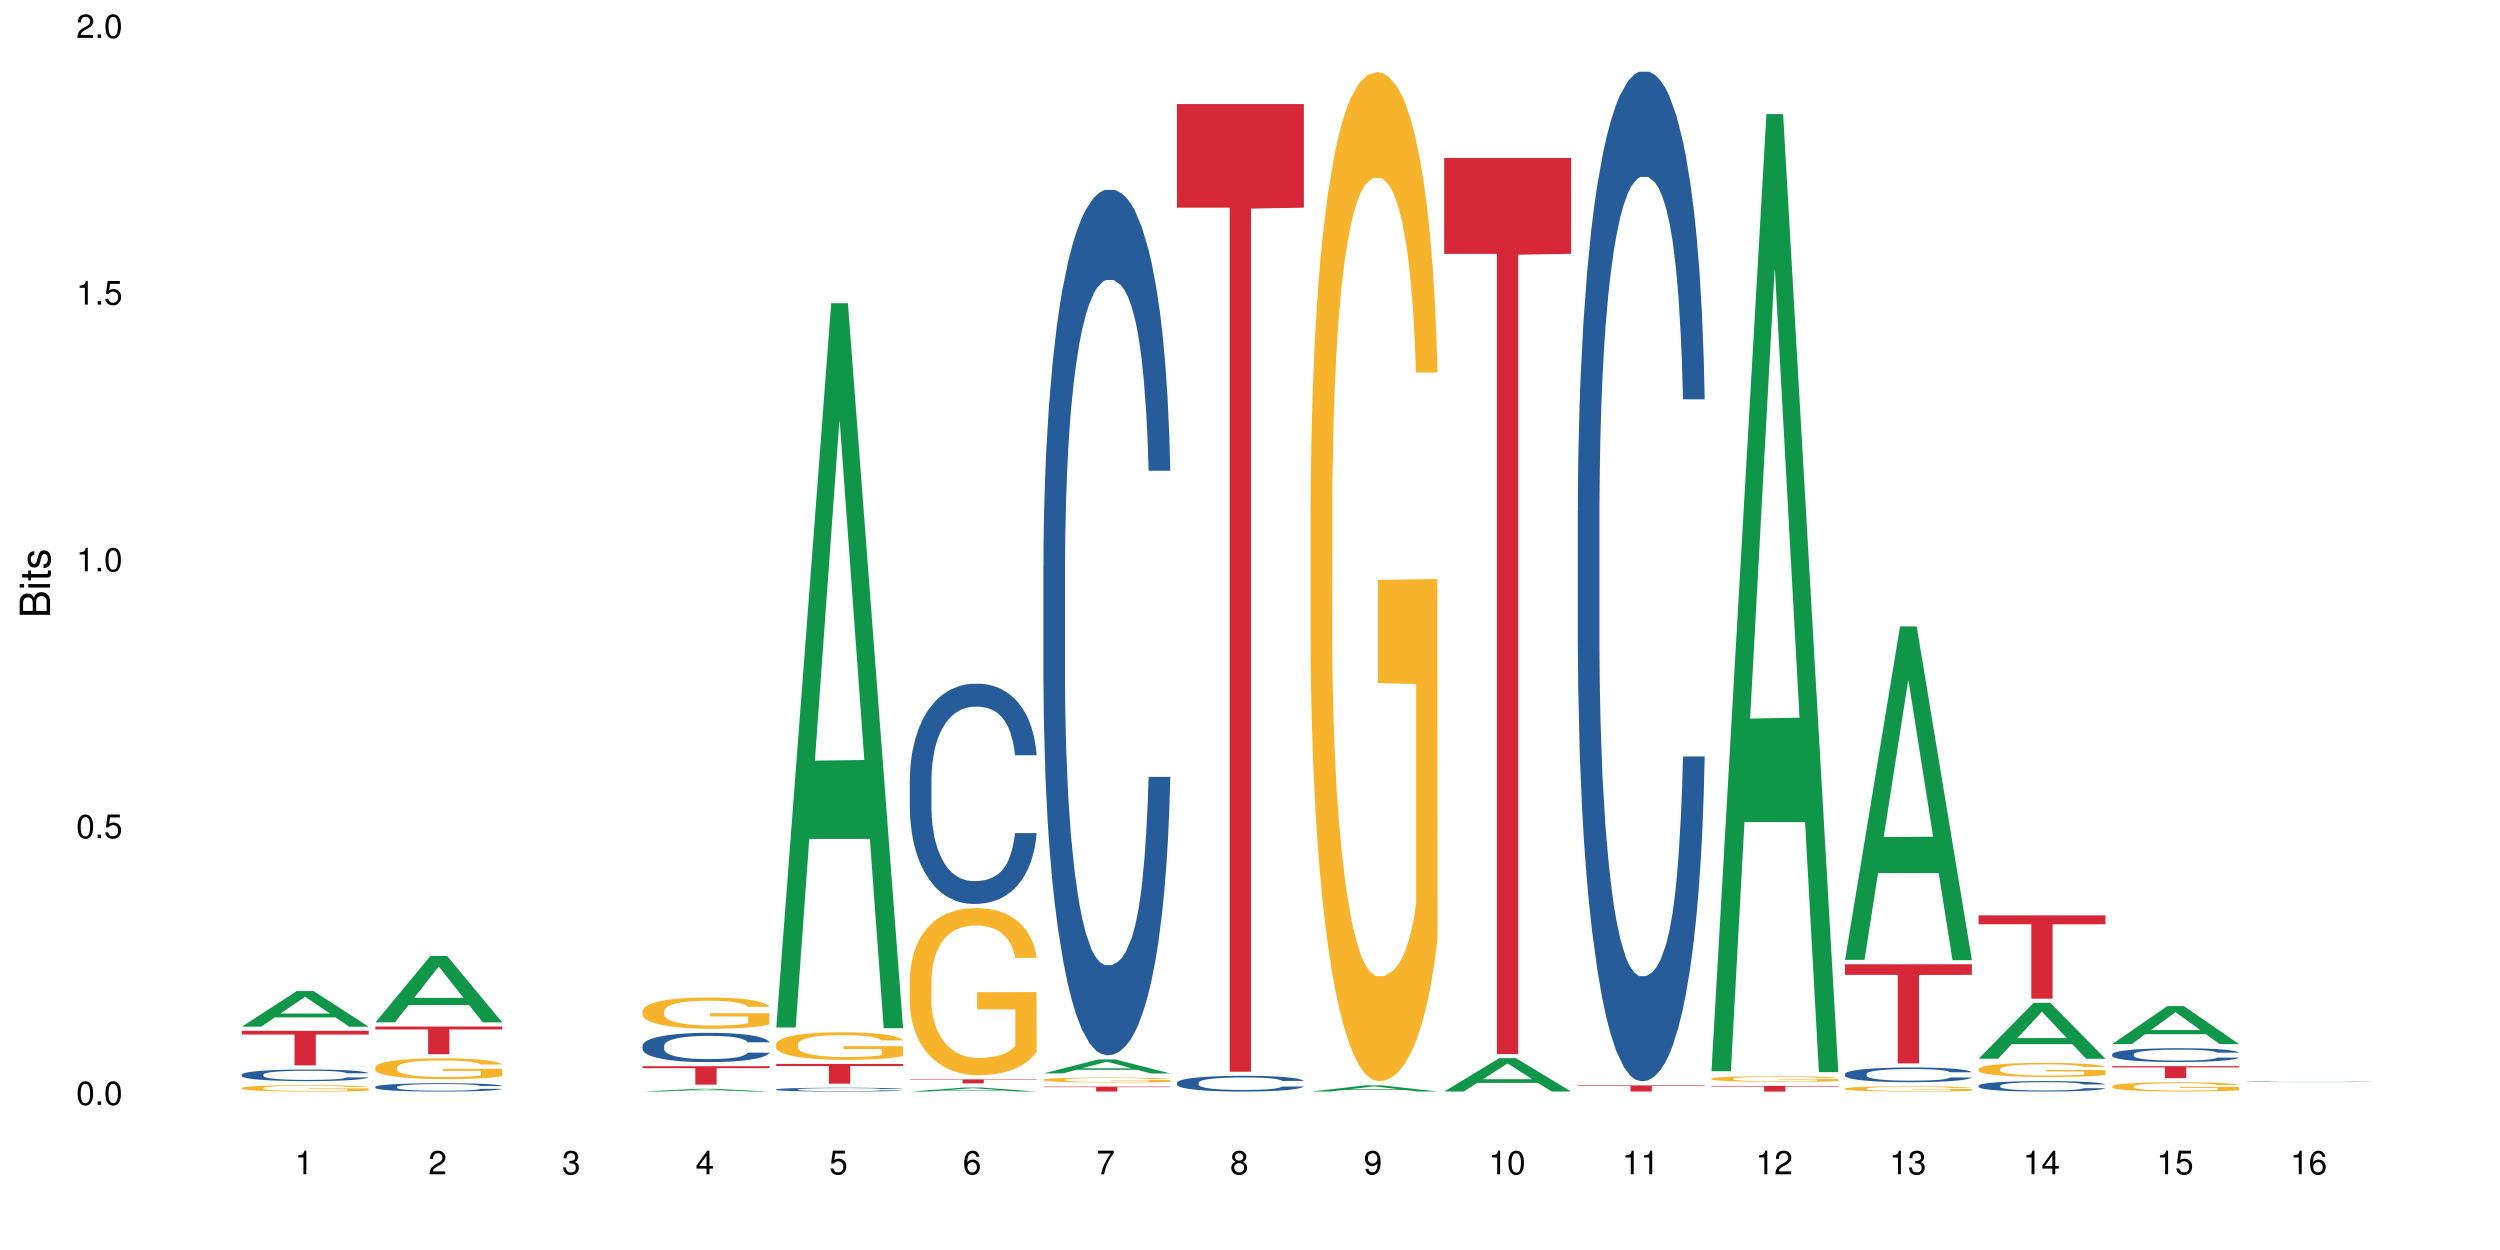 <?xml version="1.0" encoding="UTF-8"?>
<svg xmlns="http://www.w3.org/2000/svg" xmlns:xlink="http://www.w3.org/1999/xlink" width="720pt" height="360pt" viewBox="0 0 720 360" version="1.1">
<defs>
<g>
<symbol overflow="visible" id="glyph0-0">
<path style="stroke:none;" d=""/>
</symbol>
<symbol overflow="visible" id="glyph0-1">
<path style="stroke:none;" d="M 2.641 -6.797 C 2 -6.797 1.422 -6.531 1.078 -6.047 C 0.641 -5.453 0.406 -4.547 0.406 -3.297 C 0.406 -1 1.188 0.219 2.641 0.219 C 4.078 0.219 4.859 -1 4.859 -3.234 C 4.859 -4.562 4.656 -5.438 4.203 -6.047 C 3.844 -6.531 3.281 -6.797 2.641 -6.797 Z M 2.641 -6.047 C 3.547 -6.047 4 -5.125 4 -3.312 C 4 -1.375 3.562 -0.484 2.625 -0.484 C 1.734 -0.484 1.281 -1.422 1.281 -3.281 C 1.281 -5.141 1.734 -6.047 2.641 -6.047 Z M 2.641 -6.047 "/>
</symbol>
<symbol overflow="visible" id="glyph0-2">
<path style="stroke:none;" d="M 1.828 -1 L 0.828 -1 L 0.828 0 L 1.828 0 Z M 1.828 -1 "/>
</symbol>
<symbol overflow="visible" id="glyph0-3">
<path style="stroke:none;" d="M 4.562 -6.797 L 1.062 -6.797 L 0.547 -3.094 L 1.328 -3.094 C 1.719 -3.562 2.047 -3.734 2.578 -3.734 C 3.484 -3.734 4.062 -3.109 4.062 -2.094 C 4.062 -1.125 3.484 -0.531 2.578 -0.531 C 1.828 -0.531 1.375 -0.906 1.188 -1.672 L 0.328 -1.672 C 0.453 -1.109 0.547 -0.844 0.75 -0.594 C 1.125 -0.078 1.828 0.219 2.594 0.219 C 3.969 0.219 4.922 -0.781 4.922 -2.219 C 4.922 -3.562 4.031 -4.484 2.719 -4.484 C 2.25 -4.484 1.859 -4.359 1.469 -4.062 L 1.734 -5.969 L 4.562 -5.969 Z M 4.562 -6.797 "/>
</symbol>
<symbol overflow="visible" id="glyph0-4">
<path style="stroke:none;" d="M 2.484 -4.844 L 2.484 0 L 3.328 0 L 3.328 -6.797 L 2.766 -6.797 C 2.469 -5.75 2.281 -5.609 0.984 -5.453 L 0.984 -4.844 Z M 2.484 -4.844 "/>
</symbol>
<symbol overflow="visible" id="glyph0-5">
<path style="stroke:none;" d="M 4.859 -0.828 L 1.281 -0.828 C 1.359 -1.391 1.672 -1.75 2.5 -2.234 L 3.469 -2.75 C 4.406 -3.266 4.906 -3.969 4.906 -4.812 C 4.906 -5.375 4.672 -5.906 4.266 -6.266 C 3.859 -6.625 3.375 -6.797 2.719 -6.797 C 1.859 -6.797 1.219 -6.5 0.844 -5.922 C 0.609 -5.562 0.5 -5.125 0.484 -4.438 L 1.328 -4.438 C 1.359 -4.906 1.406 -5.188 1.531 -5.406 C 1.75 -5.812 2.188 -6.062 2.703 -6.062 C 3.469 -6.062 4.031 -5.516 4.031 -4.781 C 4.031 -4.25 3.719 -3.797 3.125 -3.438 L 2.234 -2.938 C 0.812 -2.141 0.406 -1.5 0.328 0 L 4.859 0 Z M 4.859 -0.828 "/>
</symbol>
<symbol overflow="visible" id="glyph0-6">
<path style="stroke:none;" d="M 2.125 -3.125 L 2.578 -3.125 C 3.516 -3.125 3.984 -2.703 3.984 -1.891 C 3.984 -1.031 3.469 -0.531 2.578 -0.531 C 1.656 -0.531 1.203 -0.984 1.156 -1.969 L 0.312 -1.969 C 0.344 -1.422 0.438 -1.078 0.609 -0.766 C 0.953 -0.109 1.625 0.219 2.547 0.219 C 3.953 0.219 4.859 -0.609 4.859 -1.906 C 4.859 -2.766 4.516 -3.25 3.703 -3.516 C 4.344 -3.766 4.656 -4.25 4.656 -4.938 C 4.656 -6.109 3.875 -6.797 2.578 -6.797 C 1.203 -6.797 0.484 -6.047 0.453 -4.609 L 1.297 -4.609 C 1.312 -5.016 1.344 -5.25 1.453 -5.453 C 1.641 -5.828 2.062 -6.062 2.594 -6.062 C 3.344 -6.062 3.797 -5.625 3.797 -4.906 C 3.797 -4.422 3.609 -4.141 3.25 -3.984 C 3.016 -3.891 2.719 -3.844 2.125 -3.844 Z M 2.125 -3.125 "/>
</symbol>
<symbol overflow="visible" id="glyph0-7">
<path style="stroke:none;" d="M 3.141 -1.625 L 3.141 0 L 3.984 0 L 3.984 -1.625 L 4.984 -1.625 L 4.984 -2.391 L 3.984 -2.391 L 3.984 -6.797 L 3.359 -6.797 L 0.266 -2.516 L 0.266 -1.625 Z M 3.141 -2.391 L 1 -2.391 L 3.141 -5.359 Z M 3.141 -2.391 "/>
</symbol>
<symbol overflow="visible" id="glyph0-8">
<path style="stroke:none;" d="M 4.781 -5.031 C 4.609 -6.141 3.891 -6.797 2.844 -6.797 C 2.094 -6.797 1.422 -6.438 1.031 -5.828 C 0.609 -5.172 0.406 -4.344 0.406 -3.094 C 0.406 -1.953 0.578 -1.234 0.984 -0.625 C 1.359 -0.078 1.953 0.219 2.703 0.219 C 3.984 0.219 4.922 -0.734 4.922 -2.078 C 4.922 -3.344 4.062 -4.234 2.844 -4.234 C 2.172 -4.234 1.641 -3.969 1.281 -3.469 C 1.281 -5.125 1.828 -6.047 2.797 -6.047 C 3.391 -6.047 3.797 -5.672 3.938 -5.031 Z M 2.734 -3.484 C 3.547 -3.484 4.062 -2.922 4.062 -2 C 4.062 -1.156 3.484 -0.531 2.703 -0.531 C 1.922 -0.531 1.328 -1.188 1.328 -2.047 C 1.328 -2.891 1.906 -3.484 2.734 -3.484 Z M 2.734 -3.484 "/>
</symbol>
<symbol overflow="visible" id="glyph0-9">
<path style="stroke:none;" d="M 4.984 -6.797 L 0.438 -6.797 L 0.438 -5.969 L 4.109 -5.969 C 2.5 -3.656 1.828 -2.234 1.328 0 L 2.219 0 C 2.594 -2.172 3.453 -4.047 4.984 -6.094 Z M 4.984 -6.797 "/>
</symbol>
<symbol overflow="visible" id="glyph0-10">
<path style="stroke:none;" d="M 3.75 -3.578 C 4.453 -4 4.688 -4.344 4.688 -4.984 C 4.688 -6.047 3.844 -6.797 2.641 -6.797 C 1.438 -6.797 0.594 -6.047 0.594 -4.984 C 0.594 -4.359 0.828 -4.016 1.516 -3.578 C 0.734 -3.203 0.359 -2.641 0.359 -1.891 C 0.359 -0.641 1.297 0.219 2.641 0.219 C 3.984 0.219 4.922 -0.641 4.922 -1.875 C 4.922 -2.641 4.531 -3.203 3.75 -3.578 Z M 2.641 -6.047 C 3.359 -6.047 3.812 -5.625 3.812 -4.969 C 3.812 -4.344 3.344 -3.922 2.641 -3.922 C 1.922 -3.922 1.453 -4.344 1.453 -4.984 C 1.453 -5.625 1.922 -6.047 2.641 -6.047 Z M 2.641 -3.203 C 3.484 -3.203 4.062 -2.672 4.062 -1.875 C 4.062 -1.062 3.484 -0.531 2.625 -0.531 C 1.797 -0.531 1.219 -1.078 1.219 -1.875 C 1.219 -2.672 1.797 -3.203 2.641 -3.203 Z M 2.641 -3.203 "/>
</symbol>
<symbol overflow="visible" id="glyph0-11">
<path style="stroke:none;" d="M 0.516 -1.547 C 0.672 -0.438 1.406 0.219 2.438 0.219 C 3.188 0.219 3.859 -0.141 4.266 -0.75 C 4.688 -1.406 4.891 -2.25 4.891 -3.484 C 4.891 -4.625 4.703 -5.359 4.312 -5.953 C 3.938 -6.5 3.344 -6.797 2.594 -6.797 C 1.297 -6.797 0.359 -5.844 0.359 -4.516 C 0.359 -3.25 1.234 -2.344 2.453 -2.344 C 3.094 -2.344 3.562 -2.578 4.016 -3.109 C 4 -1.453 3.469 -0.531 2.5 -0.531 C 1.906 -0.531 1.484 -0.906 1.359 -1.547 Z M 2.578 -6.062 C 3.375 -6.062 3.969 -5.406 3.969 -4.531 C 3.969 -3.688 3.375 -3.094 2.547 -3.094 C 1.734 -3.094 1.234 -3.672 1.234 -4.578 C 1.234 -5.438 1.797 -6.062 2.578 -6.062 Z M 2.578 -6.062 "/>
</symbol>
<symbol overflow="visible" id="glyph1-0">
<path style="stroke:none;" d=""/>
</symbol>
<symbol overflow="visible" id="glyph1-1">
<path style="stroke:none;" d="M 0 -0.953 L 0 -4.891 C 0 -5.719 -0.234 -6.344 -0.734 -6.797 C -1.188 -7.234 -1.812 -7.469 -2.5 -7.469 C -3.547 -7.469 -4.188 -7 -4.625 -5.875 C -4.984 -6.672 -5.641 -7.094 -6.531 -7.094 C -7.156 -7.094 -7.734 -6.859 -8.141 -6.391 C -8.562 -5.938 -8.75 -5.344 -8.75 -4.5 L -8.75 -0.953 Z M -4.984 -2.062 L -7.766 -2.062 L -7.766 -4.219 C -7.766 -4.844 -7.688 -5.203 -7.453 -5.5 C -7.219 -5.812 -6.859 -5.969 -6.375 -5.969 C -5.906 -5.969 -5.531 -5.812 -5.297 -5.5 C -5.062 -5.203 -4.984 -4.844 -4.984 -4.219 Z M -0.984 -2.062 L -4 -2.062 L -4 -4.781 C -4 -5.328 -3.859 -5.688 -3.578 -5.953 C -3.297 -6.219 -2.922 -6.359 -2.484 -6.359 C -2.062 -6.359 -1.688 -6.219 -1.406 -5.953 C -1.109 -5.688 -0.984 -5.328 -0.984 -4.781 Z M -0.984 -2.062 "/>
</symbol>
<symbol overflow="visible" id="glyph1-2">
<path style="stroke:none;" d="M -6.281 -1.797 L -6.281 -0.797 L 0 -0.797 L 0 -1.797 Z M -8.75 -1.797 L -8.75 -0.797 L -7.484 -0.797 L -7.484 -1.797 Z M -8.75 -1.797 "/>
</symbol>
<symbol overflow="visible" id="glyph1-3">
<path style="stroke:none;" d="M -6.281 -3.047 L -6.281 -2.016 L -8.016 -2.016 L -8.016 -1.016 L -6.281 -1.016 L -6.281 -0.172 L -5.469 -0.172 L -5.469 -1.016 L -0.719 -1.016 C -0.078 -1.016 0.281 -1.453 0.281 -2.234 C 0.281 -2.469 0.25 -2.719 0.188 -3.047 L -0.641 -3.047 C -0.609 -2.922 -0.594 -2.766 -0.594 -2.562 C -0.594 -2.141 -0.719 -2.016 -1.156 -2.016 L -5.469 -2.016 L -5.469 -3.047 Z M -6.281 -3.047 "/>
</symbol>
<symbol overflow="visible" id="glyph1-4">
<path style="stroke:none;" d="M -4.531 -5.25 C -5.766 -5.25 -6.469 -4.422 -6.469 -2.969 C -6.469 -1.516 -5.719 -0.562 -4.547 -0.562 C -3.562 -0.562 -3.094 -1.062 -2.734 -2.562 L -2.516 -3.484 C -2.344 -4.188 -2.094 -4.469 -1.625 -4.469 C -1.047 -4.469 -0.641 -3.875 -0.641 -3 C -0.641 -2.453 -0.797 -2 -1.062 -1.75 C -1.25 -1.594 -1.422 -1.531 -1.875 -1.469 L -1.875 -0.406 C -0.422 -0.453 0.281 -1.266 0.281 -2.922 C 0.281 -4.5 -0.5 -5.516 -1.719 -5.516 C -2.656 -5.516 -3.172 -4.984 -3.469 -3.734 L -3.703 -2.766 C -3.891 -1.953 -4.156 -1.609 -4.594 -1.609 C -5.172 -1.609 -5.547 -2.125 -5.547 -2.938 C -5.547 -3.75 -5.203 -4.172 -4.531 -4.203 Z M -4.531 -5.25 "/>
</symbol>
</g>
</defs>
<g id="surface65170">
<rect x="0" y="0" width="720" height="360" style="fill:rgb(100%,100%,100%);fill-opacity:1;stroke:none;"/>
<path style=" stroke:none;fill-rule:nonzero;fill:rgb(6.275%,58.824%,28.235%);fill-opacity:1;" d="M 69.629 295.684 L 69.668 295.672 L 85.484 285.422 L 90.289 285.422 L 106.184 295.691 L 100.598 295.691 L 96.613 293.012 L 79.156 293.012 L 75.254 295.684 L 69.629 295.684 L 80.836 291.902 L 95.012 291.891 L 87.945 287.102 L 87.867 287.09 L 87.789 287.121 L 80.797 291.891 L 80.836 291.902 Z M 69.629 295.684 "/>
<path style=" stroke:none;fill-rule:nonzero;fill:rgb(14.51%,36.078%,60%);fill-opacity:1;" d="M 69.629 309.473 L 69.676 309.469 L 69.676 309.395 L 69.809 309.277 L 70.121 309.133 L 70.434 309.031 L 71.234 308.852 L 72.348 308.676 L 73.508 308.543 L 74.355 308.465 L 75.113 308.402 L 76.852 308.289 L 77.965 308.23 L 79.168 308.18 L 80.641 308.129 L 81.711 308.098 L 84.117 308.047 L 85.898 308.027 L 87.281 308.02 L 90.27 308.02 L 92.051 308.031 L 93.344 308.047 L 94.77 308.07 L 95.973 308.098 L 98.07 308.164 L 99.941 308.25 L 100.789 308.301 L 102.125 308.395 L 103.152 308.484 L 103.863 308.566 L 104.668 308.676 L 105.379 308.816 L 105.914 308.969 L 106.184 309.102 L 99.941 309.102 L 99.629 308.98 L 99.273 308.887 L 98.605 308.762 L 97.938 308.672 L 97 308.582 L 96.152 308.523 L 94.992 308.469 L 93.969 308.43 L 92.898 308.402 L 91.875 308.383 L 89.91 308.367 L 87.637 308.367 L 86.793 308.371 L 85.055 308.398 L 84.117 308.418 L 82.781 308.461 L 81.844 308.5 L 80.73 308.562 L 79.973 308.613 L 79.035 308.691 L 78.367 308.762 L 77.609 308.863 L 77.164 308.941 L 76.762 309.027 L 76.406 309.125 L 76.137 309.234 L 75.961 309.348 L 75.871 309.457 L 75.871 309.93 L 75.961 310.039 L 76.184 310.168 L 76.762 310.355 L 77.609 310.516 L 78.59 310.645 L 79.527 310.734 L 80.059 310.777 L 80.773 310.828 L 81.887 310.887 L 83.492 310.949 L 84.43 310.973 L 85.855 310.996 L 87.328 311.012 L 89.289 311.012 L 91.027 310.996 L 92.184 310.98 L 93.391 310.957 L 95.039 310.906 L 96.062 310.855 L 96.953 310.801 L 97.625 310.742 L 98.07 310.691 L 98.738 310.598 L 99.273 310.492 L 99.676 310.387 L 99.941 310.285 L 106.184 310.285 L 105.914 310.406 L 105.516 310.523 L 105.113 310.613 L 104.488 310.719 L 103.773 310.816 L 102.75 310.922 L 101.902 310.992 L 100.789 311.066 L 99.762 311.125 L 98.648 311.18 L 97 311.238 L 95.93 311.27 L 94.77 311.297 L 93.391 311.32 L 91.648 311.344 L 89.777 311.355 L 88.039 311.359 L 86.168 311.352 L 84.785 311.34 L 82.957 311.312 L 80.684 311.258 L 79.035 311.199 L 77.742 311.141 L 76.629 311.078 L 75.379 310.996 L 73.773 310.863 L 72.793 310.758 L 72.125 310.676 L 71.367 310.555 L 70.832 310.449 L 70.207 310.277 L 69.762 310.059 L 69.629 309.895 Z M 69.629 309.473 "/>
<path style=" stroke:none;fill-rule:nonzero;fill:rgb(96.863%,70.196%,16.863%);fill-opacity:1;" d="M 69.629 313.324 L 69.676 313.32 L 69.676 313.289 L 69.852 313.211 L 70.297 313.109 L 70.879 313.023 L 71.5 312.957 L 71.902 312.922 L 72.57 312.871 L 73.152 312.832 L 74.621 312.758 L 76.496 312.688 L 77.52 312.656 L 78.68 312.629 L 80.328 312.598 L 81.086 312.586 L 83.402 312.559 L 86.035 312.543 L 88.93 312.539 L 90.27 312.539 L 92.098 312.547 L 94.594 312.562 L 96.02 312.582 L 97.133 312.598 L 98.293 312.621 L 99.719 312.652 L 101.055 312.691 L 102.125 312.734 L 103.195 312.785 L 104.086 312.836 L 104.844 312.895 L 105.516 312.965 L 105.914 313.023 L 106.184 313.082 L 99.984 313.082 L 99.629 313.023 L 99.227 312.98 L 98.559 312.926 L 97.891 312.883 L 97.223 312.852 L 95.973 312.809 L 94.906 312.781 L 93.566 312.758 L 92.273 312.742 L 90.805 312.734 L 89.91 312.73 L 87.551 312.73 L 85.41 312.742 L 84.16 312.754 L 83.27 312.77 L 82.023 312.793 L 81.266 312.812 L 80.816 312.828 L 79.48 312.879 L 78.59 312.926 L 78.098 312.957 L 77.477 313.008 L 77.027 313.055 L 76.539 313.121 L 76.27 313.172 L 75.914 313.285 L 75.871 313.586 L 76.004 313.648 L 76.27 313.719 L 76.629 313.777 L 77.164 313.84 L 77.699 313.891 L 78.633 313.957 L 79.438 314 L 80.059 314.027 L 81.266 314.074 L 81.754 314.086 L 82.914 314.117 L 84.117 314.141 L 85.59 314.16 L 86.703 314.172 L 88.484 314.18 L 90.758 314.18 L 93.434 314.168 L 95.129 314.156 L 96.285 314.145 L 97.043 314.133 L 97.98 314.113 L 98.648 314.098 L 99.273 314.078 L 100.031 314.051 L 100.031 313.648 L 89.02 313.648 L 89.02 313.461 L 106.137 313.457 L 106.184 314.113 L 105.246 314.156 L 104.086 314.203 L 102.973 314.234 L 101.812 314.262 L 100.164 314.297 L 98.828 314.316 L 96.777 314.34 L 94.906 314.355 L 92.941 314.363 L 91.203 314.367 L 89.152 314.371 L 87.328 314.367 L 85.363 314.355 L 83.805 314.344 L 82.379 314.328 L 80.953 314.305 L 79.168 314.27 L 78.012 314.242 L 76.805 314.207 L 75.602 314.164 L 74.531 314.121 L 73.82 314.086 L 73.105 314.043 L 72.348 313.992 L 71.637 313.938 L 71.102 313.887 L 70.609 313.828 L 70.254 313.77 L 69.898 313.695 L 69.719 313.637 L 69.629 313.582 Z M 69.629 313.324 "/>
<path style=" stroke:none;fill-rule:nonzero;fill:rgb(83.922%,15.686%,22.353%);fill-opacity:1;" d="M 69.629 296.871 L 106.184 296.871 L 106.184 297.938 L 90.949 297.945 L 90.949 306.84 L 84.82 306.84 L 84.82 297.957 L 84.73 297.938 L 69.629 297.938 Z M 69.629 296.871 "/>
<path style=" stroke:none;fill-rule:nonzero;fill:rgb(6.275%,58.824%,28.235%);fill-opacity:1;" d="M 108.105 294.438 L 108.145 294.418 L 123.961 275.32 L 128.766 275.32 L 144.66 294.457 L 139.074 294.457 L 135.09 289.461 L 117.637 289.461 L 113.73 294.438 L 108.105 294.438 L 119.312 287.395 L 133.492 287.375 L 126.422 278.445 L 126.344 278.43 L 126.266 278.484 L 119.273 287.375 L 119.312 287.395 Z M 108.105 294.438 "/>
<path style=" stroke:none;fill-rule:nonzero;fill:rgb(14.51%,36.078%,60%);fill-opacity:1;" d="M 108.105 313.012 L 108.152 313.008 L 108.152 312.957 L 108.285 312.875 L 108.598 312.77 L 108.91 312.695 L 109.711 312.566 L 110.824 312.441 L 111.984 312.344 L 112.832 312.285 L 113.59 312.242 L 115.328 312.16 L 116.441 312.121 L 117.645 312.082 L 119.117 312.043 L 120.188 312.023 L 122.594 311.988 L 124.375 311.973 L 125.758 311.965 L 128.746 311.965 L 130.527 311.973 L 131.82 311.984 L 133.246 312.004 L 134.453 312.023 L 136.547 312.07 L 138.418 312.133 L 139.266 312.168 L 140.602 312.234 L 141.629 312.301 L 142.34 312.359 L 143.145 312.441 L 143.855 312.539 L 144.391 312.652 L 144.66 312.746 L 138.418 312.746 L 138.105 312.656 L 137.75 312.59 L 137.082 312.5 L 136.414 312.438 L 135.477 312.371 L 134.629 312.332 L 133.469 312.289 L 132.445 312.262 L 131.375 312.242 L 130.352 312.23 L 128.391 312.215 L 126.117 312.215 L 125.27 312.219 L 123.531 312.238 L 122.594 312.254 L 121.258 312.285 L 120.32 312.312 L 119.207 312.355 L 118.449 312.395 L 117.512 312.453 L 116.844 312.5 L 116.086 312.574 L 115.641 312.629 L 115.238 312.691 L 114.883 312.762 L 114.613 312.84 L 114.438 312.922 L 114.348 313 L 114.348 313.34 L 114.438 313.422 L 114.66 313.512 L 115.238 313.648 L 116.086 313.766 L 117.066 313.855 L 118.004 313.922 L 118.539 313.953 L 119.25 313.988 L 120.363 314.031 L 121.969 314.074 L 122.906 314.094 L 124.332 314.109 L 125.805 314.121 L 127.766 314.121 L 129.504 314.109 L 130.664 314.102 L 131.867 314.082 L 133.516 314.047 L 134.539 314.012 L 135.434 313.969 L 136.102 313.926 L 136.547 313.891 L 137.215 313.824 L 137.75 313.75 L 138.152 313.672 L 138.418 313.598 L 144.66 313.598 L 144.391 313.684 L 143.992 313.77 L 143.59 313.836 L 142.965 313.91 L 142.254 313.98 L 141.227 314.055 L 140.379 314.105 L 139.266 314.16 L 138.242 314.203 L 137.125 314.242 L 135.477 314.285 L 134.406 314.309 L 133.246 314.328 L 131.867 314.344 L 130.129 314.359 L 128.254 314.367 L 126.516 314.371 L 124.645 314.367 L 123.262 314.359 L 121.434 314.336 L 119.16 314.297 L 117.512 314.258 L 116.219 314.215 L 115.105 314.172 L 113.855 314.109 L 112.254 314.016 L 111.27 313.941 L 110.602 313.879 L 109.844 313.793 L 109.309 313.715 L 108.688 313.594 L 108.238 313.438 L 108.105 313.316 Z M 108.105 313.012 "/>
<path style=" stroke:none;fill-rule:nonzero;fill:rgb(96.863%,70.196%,16.863%);fill-opacity:1;" d="M 108.105 307.363 L 108.152 307.355 L 108.152 307.246 L 108.328 307 L 108.773 306.66 L 109.355 306.383 L 109.98 306.164 L 110.379 306.047 L 111.047 305.883 L 111.629 305.766 L 113.098 305.52 L 114.973 305.289 L 115.996 305.191 L 117.156 305.098 L 118.805 304.992 L 119.562 304.953 L 121.879 304.867 L 124.512 304.812 L 127.406 304.797 L 128.746 304.801 L 130.574 304.824 L 133.07 304.883 L 134.496 304.938 L 135.609 304.992 L 136.77 305.062 L 138.195 305.172 L 139.531 305.305 L 140.602 305.438 L 141.672 305.602 L 142.562 305.773 L 143.32 305.965 L 143.992 306.195 L 144.391 306.387 L 144.66 306.578 L 138.465 306.578 L 138.105 306.387 L 137.707 306.238 L 137.035 306.059 L 136.367 305.93 L 135.699 305.824 L 134.453 305.684 L 133.383 305.594 L 132.043 305.52 L 130.75 305.469 L 129.281 305.438 L 128.391 305.426 L 126.027 305.426 L 123.887 305.465 L 122.637 305.508 L 121.746 305.551 L 120.5 305.633 L 119.742 305.699 L 119.297 305.742 L 117.957 305.91 L 117.066 306.066 L 116.574 306.168 L 115.953 306.332 L 115.508 306.48 L 115.016 306.699 L 114.75 306.863 L 114.391 307.234 L 114.348 308.219 L 114.48 308.43 L 114.75 308.652 L 115.105 308.848 L 115.641 309.059 L 116.176 309.215 L 117.109 309.43 L 117.914 309.57 L 118.539 309.664 L 119.742 309.812 L 120.23 309.863 L 121.391 309.961 L 122.594 310.035 L 124.066 310.102 L 125.18 310.137 L 126.961 310.164 L 129.234 310.164 L 131.91 310.129 L 133.605 310.086 L 134.762 310.043 L 135.52 310.004 L 136.457 309.945 L 137.125 309.891 L 137.75 309.828 L 138.508 309.734 L 138.508 308.43 L 127.496 308.422 L 127.496 307.809 L 144.613 307.805 L 144.66 309.945 L 143.723 310.09 L 142.562 310.234 L 141.449 310.344 L 140.289 310.438 L 138.641 310.539 L 137.305 310.605 L 135.254 310.684 L 133.383 310.73 L 131.422 310.766 L 129.68 310.781 L 127.633 310.785 L 125.805 310.773 L 123.844 310.742 L 122.281 310.699 L 120.855 310.645 L 119.43 310.574 L 117.645 310.457 L 116.488 310.363 L 115.285 310.25 L 114.078 310.113 L 113.012 309.965 L 112.297 309.852 L 111.582 309.719 L 110.824 309.555 L 110.113 309.367 L 109.578 309.199 L 109.086 309.008 L 108.73 308.828 L 108.375 308.582 L 108.195 308.383 L 108.105 308.215 Z M 108.105 307.363 "/>
<path style=" stroke:none;fill-rule:nonzero;fill:rgb(83.922%,15.686%,22.353%);fill-opacity:1;" d="M 108.105 295.633 L 144.66 295.633 L 144.66 296.488 L 129.426 296.496 L 129.426 303.617 L 123.297 303.617 L 123.297 296.504 L 123.207 296.488 L 108.105 296.488 Z M 108.105 295.633 "/>
<path style=" stroke:none;fill-rule:nonzero;fill:rgb(6.275%,58.824%,28.235%);fill-opacity:1;" d="M 185.059 314.371 L 185.098 314.371 L 200.914 313.57 L 205.719 313.57 L 221.613 314.371 L 216.027 314.371 L 212.047 314.16 L 194.59 314.16 L 190.684 314.371 L 185.059 314.371 L 196.27 314.074 L 210.445 314.074 L 203.375 313.703 L 203.297 313.699 L 203.219 313.703 L 196.23 314.074 L 196.27 314.074 Z M 185.059 314.371 "/>
<path style=" stroke:none;fill-rule:nonzero;fill:rgb(14.51%,36.078%,60%);fill-opacity:1;" d="M 185.059 301.125 L 185.105 301.117 L 185.105 300.934 L 185.238 300.641 L 185.551 300.27 L 185.863 300.016 L 186.664 299.562 L 187.781 299.121 L 188.938 298.781 L 189.785 298.582 L 190.543 298.43 L 192.281 298.145 L 193.395 297.996 L 194.602 297.867 L 196.07 297.734 L 197.141 297.656 L 199.547 297.535 L 201.332 297.48 L 202.711 297.457 L 205.699 297.457 L 207.484 297.488 L 208.773 297.527 L 210.203 297.59 L 211.406 297.656 L 213.5 297.828 L 215.371 298.043 L 216.219 298.168 L 217.559 298.406 L 218.582 298.637 L 219.297 298.836 L 220.098 299.121 L 220.812 299.469 L 221.348 299.863 L 221.613 300.195 L 215.371 300.195 L 215.062 299.887 L 214.703 299.645 L 214.035 299.332 L 213.367 299.105 L 212.43 298.883 L 211.582 298.738 L 210.426 298.59 L 209.398 298.496 L 208.328 298.43 L 207.305 298.383 L 205.344 298.336 L 203.07 298.336 L 202.223 298.352 L 200.484 298.414 L 199.547 298.469 L 198.211 298.574 L 197.273 298.676 L 196.16 298.828 L 195.402 298.961 L 194.465 299.16 L 193.797 299.34 L 193.039 299.594 L 192.594 299.785 L 192.191 300 L 191.836 300.254 L 191.57 300.523 L 191.391 300.809 L 191.301 301.086 L 191.301 302.281 L 191.391 302.559 L 191.613 302.883 L 192.191 303.355 L 193.039 303.762 L 194.02 304.086 L 194.957 304.316 L 195.492 304.426 L 196.203 304.547 L 197.32 304.703 L 198.922 304.855 L 199.859 304.918 L 201.285 304.98 L 202.758 305.012 L 204.719 305.012 L 206.457 304.98 L 207.617 304.941 L 208.82 304.879 L 210.469 304.75 L 211.496 304.625 L 212.387 304.48 L 213.055 304.332 L 213.5 304.211 L 214.168 303.969 L 214.703 303.707 L 215.105 303.438 L 215.371 303.176 L 221.613 303.176 L 221.348 303.484 L 220.945 303.785 L 220.543 304.008 L 219.918 304.277 L 219.207 304.52 L 218.18 304.789 L 217.336 304.965 L 216.219 305.156 L 215.195 305.305 L 214.078 305.434 L 212.43 305.59 L 211.359 305.668 L 210.203 305.734 L 208.82 305.797 L 207.082 305.852 L 205.211 305.883 L 203.469 305.891 L 201.598 305.875 L 200.215 305.844 L 198.391 305.773 L 196.117 305.637 L 194.465 305.488 L 193.172 305.344 L 192.059 305.188 L 190.812 304.98 L 189.207 304.641 L 188.227 304.379 L 187.555 304.164 L 186.797 303.863 L 186.266 303.594 L 185.641 303.16 L 185.195 302.613 L 185.059 302.191 Z M 185.059 301.125 "/>
<path style=" stroke:none;fill-rule:nonzero;fill:rgb(96.863%,70.196%,16.863%);fill-opacity:1;" d="M 185.059 291.133 L 185.105 291.125 L 185.105 290.961 L 185.281 290.59 L 185.73 290.082 L 186.309 289.664 L 186.934 289.336 L 187.332 289.16 L 188.004 288.914 L 188.582 288.734 L 190.055 288.363 L 191.926 288.02 L 192.949 287.871 L 194.109 287.73 L 195.758 287.574 L 196.516 287.52 L 198.836 287.387 L 201.465 287.305 L 204.363 287.281 L 205.699 287.289 L 207.527 287.32 L 210.023 287.41 L 211.449 287.492 L 212.562 287.574 L 213.723 287.684 L 215.148 287.848 L 216.488 288.043 L 217.559 288.242 L 218.625 288.488 L 219.52 288.75 L 220.277 289.039 L 220.945 289.383 L 221.348 289.672 L 221.613 289.961 L 215.418 289.961 L 215.062 289.672 L 214.66 289.449 L 213.992 289.18 L 213.32 288.98 L 212.652 288.824 L 211.406 288.613 L 210.336 288.48 L 209 288.363 L 207.707 288.289 L 206.234 288.242 L 205.344 288.227 L 202.98 288.227 L 200.84 288.281 L 199.594 288.348 L 198.699 288.414 L 197.453 288.539 L 196.695 288.637 L 196.25 288.703 L 194.91 288.957 L 194.02 289.188 L 193.531 289.344 L 192.906 289.59 L 192.461 289.812 L 191.969 290.141 L 191.703 290.387 L 191.344 290.945 L 191.301 292.426 L 191.434 292.738 L 191.703 293.074 L 192.059 293.367 L 192.594 293.68 L 193.129 293.918 L 194.066 294.238 L 194.867 294.453 L 195.492 294.594 L 196.695 294.816 L 197.184 294.891 L 198.344 295.039 L 199.547 295.152 L 201.02 295.25 L 202.133 295.301 L 203.918 295.34 L 206.191 295.34 L 208.863 295.293 L 210.559 295.227 L 211.719 295.16 L 212.477 295.102 L 213.41 295.012 L 214.078 294.93 L 214.703 294.84 L 215.461 294.699 L 215.461 292.738 L 204.453 292.727 L 204.453 291.809 L 221.57 291.801 L 221.613 295.012 L 220.676 295.234 L 219.52 295.449 L 218.402 295.613 L 217.246 295.754 L 215.594 295.906 L 214.258 296.008 L 212.207 296.121 L 210.336 296.195 L 208.375 296.246 L 206.637 296.27 L 204.586 296.277 L 202.758 296.262 L 200.797 296.211 L 199.234 296.145 L 197.809 296.062 L 196.383 295.957 L 194.602 295.785 L 193.441 295.645 L 192.238 295.473 L 191.035 295.266 L 189.965 295.047 L 189.25 294.871 L 188.539 294.676 L 187.781 294.43 L 187.066 294.148 L 186.531 293.895 L 186.039 293.605 L 185.684 293.336 L 185.328 292.965 L 185.148 292.672 L 185.059 292.414 Z M 185.059 291.133 "/>
<path style=" stroke:none;fill-rule:nonzero;fill:rgb(83.922%,15.686%,22.353%);fill-opacity:1;" d="M 185.059 307.07 L 221.613 307.07 L 221.613 307.641 L 206.379 307.645 L 206.379 312.391 L 200.25 312.391 L 200.25 307.648 L 200.16 307.641 L 185.059 307.641 Z M 185.059 307.07 "/>
<path style=" stroke:none;fill-rule:nonzero;fill:rgb(6.275%,58.824%,28.235%);fill-opacity:1;" d="M 223.539 295.918 L 223.578 295.719 L 239.391 87.324 L 244.195 87.324 L 260.09 296.113 L 254.504 296.113 L 250.523 241.613 L 233.066 241.613 L 229.16 295.918 L 223.539 295.918 L 234.746 219.066 L 248.922 218.871 L 241.852 121.434 L 241.773 121.238 L 241.695 121.828 L 234.707 218.871 L 234.746 219.066 Z M 223.539 295.918 "/>
<path style=" stroke:none;fill-rule:nonzero;fill:rgb(14.51%,36.078%,60%);fill-opacity:1;" d="M 223.539 313.746 L 223.582 313.746 L 223.582 313.723 L 223.715 313.684 L 224.027 313.637 L 224.34 313.602 L 225.141 313.543 L 226.258 313.484 L 227.414 313.441 L 228.262 313.414 L 229.02 313.395 L 230.758 313.359 L 231.875 313.34 L 233.078 313.32 L 234.547 313.305 L 235.617 313.293 L 238.023 313.277 L 239.809 313.27 L 244.176 313.27 L 245.961 313.273 L 247.254 313.277 L 248.68 313.285 L 249.883 313.293 L 251.977 313.316 L 253.848 313.344 L 254.695 313.359 L 256.035 313.391 L 257.059 313.422 L 257.773 313.449 L 258.574 313.484 L 259.289 313.531 L 259.824 313.582 L 260.09 313.625 L 253.848 313.625 L 253.539 313.586 L 253.18 313.555 L 252.512 313.512 L 251.844 313.484 L 250.906 313.453 L 250.059 313.434 L 248.902 313.418 L 247.875 313.402 L 246.805 313.395 L 245.781 313.391 L 243.82 313.383 L 241.547 313.383 L 240.699 313.387 L 238.961 313.395 L 238.023 313.398 L 236.688 313.414 L 235.75 313.426 L 234.637 313.449 L 233.879 313.465 L 232.941 313.492 L 232.273 313.516 L 231.516 313.547 L 231.07 313.574 L 230.668 313.602 L 230.312 313.633 L 230.047 313.668 L 229.867 313.707 L 229.777 313.742 L 229.777 313.898 L 229.867 313.934 L 230.09 313.977 L 230.668 314.039 L 231.516 314.094 L 232.496 314.137 L 233.434 314.164 L 233.969 314.18 L 234.68 314.195 L 235.797 314.215 L 237.402 314.234 L 238.336 314.242 L 239.762 314.25 L 241.234 314.254 L 243.195 314.254 L 244.934 314.25 L 246.094 314.246 L 247.297 314.238 L 248.945 314.223 L 249.973 314.207 L 250.863 314.188 L 251.531 314.168 L 251.977 314.152 L 252.645 314.121 L 253.18 314.086 L 253.582 314.051 L 253.848 314.016 L 260.09 314.016 L 259.824 314.055 L 259.422 314.094 L 259.02 314.125 L 258.395 314.16 L 257.684 314.191 L 256.656 314.227 L 255.812 314.25 L 254.695 314.273 L 253.672 314.293 L 252.559 314.312 L 250.906 314.332 L 249.836 314.34 L 248.68 314.352 L 247.297 314.359 L 245.559 314.367 L 243.688 314.371 L 241.949 314.371 L 240.074 314.367 L 238.695 314.363 L 236.867 314.355 L 234.594 314.336 L 232.941 314.316 L 231.648 314.301 L 230.535 314.277 L 229.289 314.25 L 227.684 314.207 L 226.703 314.172 L 226.035 314.145 L 225.277 314.105 L 224.742 314.07 L 224.117 314.016 L 223.672 313.941 L 223.539 313.887 Z M 223.539 313.746 "/>
<path style=" stroke:none;fill-rule:nonzero;fill:rgb(96.863%,70.196%,16.863%);fill-opacity:1;" d="M 223.539 300.695 L 223.582 300.691 L 223.582 300.543 L 223.762 300.219 L 224.207 299.77 L 224.785 299.398 L 225.41 299.105 L 225.812 298.953 L 226.48 298.738 L 227.059 298.578 L 228.531 298.25 L 230.402 297.945 L 231.426 297.816 L 232.586 297.691 L 234.234 297.555 L 234.992 297.504 L 237.312 297.387 L 239.941 297.312 L 242.84 297.293 L 244.176 297.301 L 246.004 297.328 L 248.5 297.406 L 249.926 297.48 L 251.043 297.555 L 252.199 297.648 L 253.625 297.793 L 254.965 297.969 L 256.035 298.141 L 257.105 298.359 L 257.996 298.59 L 258.754 298.844 L 259.422 299.152 L 259.824 299.406 L 260.09 299.66 L 253.895 299.66 L 253.539 299.406 L 253.137 299.207 L 252.469 298.969 L 251.801 298.793 L 251.129 298.656 L 249.883 298.469 L 248.812 298.352 L 247.477 298.25 L 246.184 298.184 L 244.711 298.141 L 243.82 298.125 L 241.457 298.125 L 239.316 298.176 L 238.07 298.234 L 237.18 298.293 L 235.93 298.402 L 235.172 298.488 L 234.727 298.547 L 233.391 298.773 L 232.496 298.977 L 232.008 299.113 L 231.383 299.332 L 230.938 299.527 L 230.445 299.82 L 230.18 300.035 L 229.824 300.531 L 229.777 301.836 L 229.91 302.113 L 230.18 302.41 L 230.535 302.672 L 231.07 302.949 L 231.605 303.156 L 232.543 303.441 L 233.344 303.629 L 233.969 303.754 L 235.172 303.949 L 235.664 304.016 L 236.82 304.145 L 238.023 304.246 L 239.496 304.336 L 240.609 304.379 L 242.395 304.414 L 244.668 304.414 L 247.34 304.371 L 249.035 304.312 L 250.195 304.254 L 250.953 304.203 L 251.887 304.125 L 252.559 304.051 L 253.18 303.973 L 253.938 303.848 L 253.938 302.113 L 242.93 302.105 L 242.93 301.293 L 260.047 301.285 L 260.09 304.125 L 259.152 304.32 L 257.996 304.508 L 256.879 304.652 L 255.723 304.777 L 254.074 304.914 L 252.734 305.004 L 250.684 305.105 L 248.812 305.168 L 246.852 305.211 L 245.113 305.234 L 243.062 305.242 L 241.234 305.227 L 239.273 305.184 L 237.711 305.125 L 236.285 305.055 L 234.859 304.957 L 233.078 304.805 L 231.918 304.684 L 230.715 304.531 L 229.512 304.348 L 228.441 304.152 L 227.727 304 L 227.016 303.824 L 226.258 303.609 L 225.543 303.359 L 225.008 303.137 L 224.52 302.883 L 224.16 302.641 L 223.805 302.316 L 223.625 302.055 L 223.539 301.828 Z M 223.539 300.695 "/>
<path style=" stroke:none;fill-rule:nonzero;fill:rgb(83.922%,15.686%,22.353%);fill-opacity:1;" d="M 223.539 306.422 L 260.09 306.422 L 260.09 307.027 L 244.855 307.031 L 244.855 312.09 L 238.727 312.09 L 238.727 307.039 L 238.637 307.027 L 223.539 307.027 Z M 223.539 306.422 "/>
<path style=" stroke:none;fill-rule:nonzero;fill:rgb(6.275%,58.824%,28.235%);fill-opacity:1;" d="M 262.016 314.371 L 262.055 314.367 L 277.871 313.203 L 282.672 313.203 L 298.566 314.371 L 292.984 314.371 L 289 314.066 L 271.543 314.066 L 267.637 314.371 L 262.016 314.371 L 273.223 313.938 L 287.398 313.938 L 280.328 313.391 L 280.25 313.391 L 280.172 313.395 L 273.184 313.938 L 273.223 313.938 Z M 262.016 314.371 "/>
<path style=" stroke:none;fill-rule:nonzero;fill:rgb(14.51%,36.078%,60%);fill-opacity:1;" d="M 262.016 224.523 L 262.059 224.465 L 262.059 223.074 L 262.191 220.871 L 262.504 218.09 L 262.816 216.176 L 263.617 212.754 L 264.734 209.453 L 265.891 206.902 L 266.738 205.395 L 267.496 204.234 L 269.234 202.09 L 270.352 200.988 L 271.555 200.004 L 273.023 199.02 L 274.094 198.438 L 276.5 197.512 L 278.285 197.105 L 279.668 196.93 L 282.652 196.93 L 284.438 197.164 L 285.73 197.453 L 287.156 197.918 L 288.359 198.438 L 290.453 199.715 L 292.328 201.336 L 293.172 202.266 L 294.512 204.062 L 295.535 205.801 L 296.25 207.309 L 297.051 209.453 L 297.766 212.059 L 298.301 215.016 L 298.566 217.508 L 292.328 217.508 L 292.016 215.191 L 291.656 213.395 L 290.988 211.016 L 290.32 209.336 L 289.383 207.656 L 288.539 206.555 L 287.379 205.453 L 286.352 204.758 L 285.285 204.234 L 284.258 203.887 L 282.297 203.539 L 280.023 203.539 L 279.176 203.656 L 277.438 204.117 L 276.5 204.523 L 275.164 205.336 L 274.227 206.09 L 273.113 207.25 L 272.355 208.234 L 271.422 209.742 L 270.75 211.074 L 269.992 212.988 L 269.547 214.438 L 269.148 216.059 L 268.789 217.973 L 268.523 220 L 268.344 222.145 L 268.254 224.234 L 268.254 233.219 L 268.344 235.305 L 268.566 237.738 L 269.148 241.273 L 269.992 244.348 L 270.973 246.781 L 271.91 248.52 L 272.445 249.332 L 273.16 250.262 L 274.273 251.418 L 275.879 252.578 L 276.812 253.043 L 278.238 253.508 L 279.711 253.738 L 281.672 253.738 L 283.41 253.508 L 284.57 253.215 L 285.773 252.754 L 287.422 251.766 L 288.449 250.84 L 289.34 249.738 L 290.008 248.637 L 290.453 247.711 L 291.121 245.914 L 291.656 243.941 L 292.059 241.914 L 292.328 239.941 L 298.566 239.941 L 298.301 242.262 L 297.898 244.52 L 297.496 246.203 L 296.875 248.23 L 296.16 250.027 L 295.137 252.059 L 294.289 253.391 L 293.172 254.84 L 292.148 255.941 L 291.035 256.926 L 289.383 258.086 L 288.316 258.664 L 287.156 259.188 L 285.773 259.648 L 284.035 260.055 L 282.164 260.289 L 280.426 260.348 L 278.551 260.23 L 277.172 260 L 275.344 259.477 L 273.07 258.434 L 271.422 257.332 L 270.129 256.23 L 269.012 255.07 L 267.766 253.508 L 266.16 250.957 L 265.18 248.984 L 264.512 247.363 L 263.754 245.102 L 263.219 243.07 L 262.594 239.824 L 262.148 235.711 L 262.016 232.523 Z M 262.016 224.523 "/>
<path style=" stroke:none;fill-rule:nonzero;fill:rgb(96.863%,70.196%,16.863%);fill-opacity:1;" d="M 262.016 282.148 L 262.059 282.105 L 262.059 281.223 L 262.238 279.246 L 262.684 276.52 L 263.262 274.277 L 263.887 272.52 L 264.289 271.594 L 264.957 270.277 L 265.535 269.309 L 267.008 267.328 L 268.879 265.484 L 269.906 264.691 L 271.062 263.945 L 272.711 263.109 L 273.469 262.801 L 275.789 262.098 L 278.418 261.656 L 281.316 261.527 L 282.652 261.57 L 284.48 261.746 L 286.977 262.23 L 288.402 262.668 L 289.52 263.109 L 290.676 263.68 L 292.105 264.559 L 293.441 265.613 L 294.512 266.672 L 295.582 267.988 L 296.473 269.395 L 297.23 270.934 L 297.898 272.781 L 298.301 274.32 L 298.566 275.859 L 292.371 275.859 L 292.016 274.32 L 291.613 273.133 L 290.945 271.684 L 290.277 270.629 L 289.605 269.793 L 288.359 268.648 L 287.289 267.945 L 285.953 267.328 L 284.66 266.934 L 283.188 266.672 L 282.297 266.582 L 279.934 266.582 L 277.793 266.891 L 276.547 267.242 L 275.656 267.594 L 274.406 268.254 L 273.648 268.781 L 273.203 269.133 L 271.867 270.496 L 270.973 271.727 L 270.484 272.562 L 269.859 273.883 L 269.414 275.066 L 268.922 276.828 L 268.656 278.145 L 268.301 281.137 L 268.254 289.051 L 268.391 290.723 L 268.656 292.523 L 269.012 294.105 L 269.547 295.777 L 270.082 297.055 L 271.02 298.77 L 271.82 299.91 L 272.445 300.66 L 273.648 301.848 L 274.141 302.242 L 275.297 303.035 L 276.5 303.648 L 277.973 304.176 L 279.086 304.441 L 280.871 304.66 L 283.145 304.66 L 285.816 304.395 L 287.512 304.043 L 288.672 303.691 L 289.43 303.387 L 290.363 302.902 L 291.035 302.461 L 291.656 301.977 L 292.414 301.23 L 292.414 290.723 L 281.406 290.68 L 281.406 285.754 L 298.523 285.711 L 298.566 302.902 L 297.633 304.09 L 296.473 305.23 L 295.359 306.109 L 294.199 306.859 L 292.551 307.695 L 291.211 308.223 L 289.16 308.836 L 287.289 309.234 L 285.328 309.496 L 283.59 309.629 L 281.539 309.672 L 279.711 309.586 L 277.75 309.32 L 276.191 308.969 L 274.762 308.531 L 273.336 307.957 L 271.555 307.035 L 270.395 306.289 L 269.191 305.363 L 267.988 304.266 L 266.918 303.078 L 266.203 302.152 L 265.492 301.098 L 264.734 299.781 L 264.02 298.285 L 263.484 296.922 L 262.996 295.383 L 262.637 293.93 L 262.281 291.953 L 262.102 290.371 L 262.016 289.008 Z M 262.016 282.148 "/>
<path style=" stroke:none;fill-rule:nonzero;fill:rgb(83.922%,15.686%,22.353%);fill-opacity:1;" d="M 262.016 310.852 L 298.566 310.852 L 298.566 310.977 L 283.332 310.98 L 283.332 312.023 L 277.203 312.023 L 277.203 310.98 L 277.113 310.977 L 262.016 310.977 Z M 262.016 310.852 "/>
<path style=" stroke:none;fill-rule:nonzero;fill:rgb(6.275%,58.824%,28.235%);fill-opacity:1;" d="M 300.492 309.148 L 300.531 309.145 L 316.348 305.117 L 321.148 305.117 L 337.043 309.152 L 331.461 309.152 L 327.477 308.102 L 310.02 308.102 L 306.113 309.148 L 300.492 309.148 L 311.699 307.664 L 325.875 307.66 L 318.809 305.777 L 318.73 305.773 L 318.652 305.785 L 311.66 307.66 L 311.699 307.664 Z M 300.492 309.148 "/>
<path style=" stroke:none;fill-rule:nonzero;fill:rgb(14.51%,36.078%,60%);fill-opacity:1;" d="M 300.492 163.141 L 300.535 162.914 L 300.535 157.445 L 300.668 148.789 L 300.98 137.852 L 301.293 130.336 L 302.098 116.891 L 303.211 103.906 L 304.371 93.883 L 305.215 87.957 L 305.973 83.402 L 307.711 74.973 L 308.828 70.645 L 310.031 66.77 L 311.5 62.898 L 312.57 60.621 L 314.98 56.977 L 316.762 55.379 L 318.145 54.695 L 321.129 54.695 L 322.914 55.609 L 324.207 56.746 L 325.633 58.57 L 326.836 60.621 L 328.93 65.633 L 330.805 72.012 L 331.652 75.656 L 332.988 82.719 L 334.012 89.555 L 334.727 95.477 L 335.527 103.906 L 336.242 114.16 L 336.777 125.777 L 337.043 135.574 L 330.805 135.574 L 330.492 126.461 L 330.137 119.398 L 329.465 110.059 L 328.797 103.449 L 327.863 96.844 L 327.016 92.516 L 325.855 88.188 L 324.832 85.453 L 323.762 83.402 L 322.734 82.035 L 320.773 80.668 L 318.5 80.668 L 317.652 81.125 L 315.914 82.945 L 314.98 84.543 L 313.641 87.73 L 312.707 90.691 L 311.59 95.25 L 310.832 99.121 L 309.898 105.047 L 309.227 110.285 L 308.469 117.805 L 308.023 123.5 L 307.625 129.879 L 307.266 137.398 L 307 145.371 L 306.82 153.801 L 306.73 162 L 306.73 197.316 L 306.82 205.516 L 307.043 215.086 L 307.625 228.98 L 308.469 241.059 L 309.449 250.625 L 310.387 257.461 L 310.922 260.648 L 311.637 264.297 L 312.75 268.852 L 314.355 273.406 L 315.289 275.23 L 316.719 277.055 L 318.188 277.965 L 320.148 277.965 L 321.887 277.055 L 323.047 275.914 L 324.25 274.09 L 325.898 270.219 L 326.926 266.574 L 327.816 262.246 L 328.484 257.914 L 328.93 254.27 L 329.602 247.207 L 330.137 239.461 L 330.535 231.488 L 330.805 223.742 L 337.043 223.742 L 336.777 232.855 L 336.375 241.742 L 335.973 248.348 L 335.352 256.32 L 334.637 263.383 L 333.613 271.359 L 332.766 276.598 L 331.652 282.293 L 330.625 286.621 L 329.512 290.496 L 327.863 295.051 L 326.793 297.328 L 325.633 299.379 L 324.25 301.203 L 322.512 302.797 L 320.641 303.707 L 318.902 303.938 L 317.027 303.48 L 315.648 302.57 L 313.82 300.52 L 311.547 296.418 L 309.898 292.09 L 308.605 287.762 L 307.488 283.203 L 306.242 277.055 L 304.637 267.027 L 303.656 259.281 L 302.988 252.902 L 302.23 244.02 L 301.695 236.043 L 301.07 223.285 L 300.625 207.109 L 300.492 194.582 Z M 300.492 163.141 "/>
<path style=" stroke:none;fill-rule:nonzero;fill:rgb(96.863%,70.196%,16.863%);fill-opacity:1;" d="M 300.492 310.945 L 300.535 310.945 L 300.535 310.918 L 300.715 310.859 L 301.16 310.777 L 301.738 310.711 L 302.363 310.66 L 302.766 310.633 L 303.434 310.594 L 304.012 310.562 L 305.484 310.504 L 307.355 310.449 L 308.383 310.426 L 309.539 310.406 L 311.191 310.379 L 311.949 310.371 L 314.266 310.352 L 316.895 310.336 L 319.793 310.332 L 321.129 310.336 L 322.957 310.34 L 325.453 310.355 L 326.879 310.367 L 327.996 310.379 L 329.152 310.398 L 330.582 310.422 L 331.918 310.453 L 332.988 310.484 L 334.059 310.523 L 334.949 310.566 L 335.707 310.613 L 336.375 310.668 L 336.777 310.711 L 337.043 310.758 L 330.848 310.758 L 330.492 310.711 L 330.09 310.676 L 329.422 310.633 L 328.754 310.602 L 328.086 310.578 L 326.836 310.543 L 325.766 310.523 L 324.43 310.504 L 323.137 310.492 L 321.664 310.484 L 318.41 310.484 L 316.27 310.492 L 315.023 310.504 L 314.133 310.512 L 312.883 310.531 L 312.125 310.547 L 311.68 310.559 L 310.344 310.598 L 309.449 310.637 L 308.961 310.66 L 308.336 310.699 L 307.891 310.734 L 307.402 310.789 L 307.133 310.828 L 306.777 310.914 L 306.73 311.148 L 306.867 311.199 L 307.133 311.254 L 307.488 311.301 L 308.023 311.352 L 308.559 311.387 L 309.496 311.438 L 310.297 311.473 L 310.922 311.496 L 312.125 311.531 L 312.617 311.543 L 313.773 311.566 L 314.98 311.582 L 316.449 311.598 L 317.562 311.605 L 319.348 311.613 L 321.621 311.613 L 324.297 311.605 L 325.988 311.594 L 327.148 311.586 L 327.906 311.574 L 328.844 311.562 L 329.512 311.547 L 330.137 311.535 L 330.895 311.512 L 330.895 311.199 L 319.883 311.199 L 319.883 311.051 L 337 311.051 L 337.043 311.562 L 336.109 311.598 L 334.949 311.629 L 333.836 311.656 L 332.676 311.68 L 331.027 311.703 L 329.688 311.719 L 327.637 311.738 L 325.766 311.75 L 323.805 311.758 L 322.066 311.762 L 320.016 311.762 L 318.188 311.758 L 316.227 311.75 L 314.668 311.742 L 313.238 311.727 L 311.812 311.711 L 310.031 311.684 L 308.871 311.66 L 307.668 311.633 L 306.465 311.602 L 305.395 311.566 L 304.68 311.539 L 303.969 311.508 L 303.211 311.469 L 302.496 311.426 L 301.961 311.383 L 301.473 311.34 L 301.117 311.297 L 300.758 311.234 L 300.582 311.188 L 300.492 311.148 Z M 300.492 310.945 "/>
<path style=" stroke:none;fill-rule:nonzero;fill:rgb(83.922%,15.686%,22.353%);fill-opacity:1;" d="M 300.492 312.941 L 337.043 312.941 L 337.043 313.094 L 321.809 313.098 L 321.809 314.371 L 315.68 314.371 L 315.68 313.098 L 315.594 313.094 L 300.492 313.094 Z M 300.492 312.941 "/>
<path style=" stroke:none;fill-rule:nonzero;fill:rgb(14.51%,36.078%,60%);fill-opacity:1;" d="M 338.969 311.812 L 339.012 311.805 L 339.012 311.707 L 339.145 311.551 L 339.457 311.352 L 339.77 311.215 L 340.574 310.969 L 341.688 310.734 L 342.848 310.551 L 343.691 310.445 L 344.449 310.359 L 346.191 310.207 L 347.305 310.129 L 348.508 310.059 L 349.98 309.988 L 351.047 309.945 L 353.457 309.879 L 355.238 309.852 L 356.621 309.84 L 359.605 309.84 L 361.391 309.855 L 362.684 309.875 L 364.109 309.91 L 365.312 309.945 L 367.41 310.039 L 369.281 310.152 L 370.129 310.219 L 371.465 310.348 L 372.488 310.473 L 373.203 310.582 L 374.004 310.734 L 374.719 310.922 L 375.254 311.133 L 375.52 311.309 L 369.281 311.309 L 368.969 311.145 L 368.613 311.016 L 367.941 310.844 L 367.273 310.727 L 366.34 310.605 L 365.492 310.527 L 364.332 310.449 L 363.309 310.398 L 362.238 310.359 L 361.211 310.336 L 359.25 310.312 L 356.977 310.312 L 356.129 310.32 L 354.391 310.352 L 353.457 310.383 L 352.117 310.441 L 351.184 310.492 L 350.066 310.578 L 349.309 310.648 L 348.375 310.754 L 347.707 310.848 L 346.949 310.984 L 346.5 311.09 L 346.102 311.207 L 345.742 311.344 L 345.477 311.488 L 345.297 311.641 L 345.207 311.789 L 345.207 312.434 L 345.297 312.582 L 345.52 312.754 L 346.102 313.008 L 346.949 313.227 L 347.93 313.402 L 348.863 313.527 L 349.398 313.582 L 350.113 313.648 L 351.227 313.734 L 352.832 313.816 L 353.77 313.848 L 355.195 313.883 L 356.664 313.898 L 358.625 313.898 L 360.363 313.883 L 361.523 313.859 L 362.727 313.828 L 364.379 313.758 L 365.402 313.691 L 366.293 313.613 L 366.961 313.535 L 367.41 313.469 L 368.078 313.34 L 368.613 313.199 L 369.012 313.055 L 369.281 312.914 L 375.52 312.914 L 375.254 313.078 L 374.852 313.238 L 374.453 313.359 L 373.828 313.504 L 373.113 313.633 L 372.09 313.777 L 371.242 313.875 L 370.129 313.977 L 369.102 314.055 L 367.988 314.125 L 366.34 314.211 L 365.27 314.25 L 364.109 314.289 L 362.727 314.32 L 360.988 314.352 L 359.117 314.367 L 357.379 314.371 L 355.508 314.363 L 354.125 314.348 L 352.297 314.309 L 350.023 314.234 L 348.375 314.156 L 347.082 314.078 L 345.965 313.992 L 344.719 313.883 L 343.113 313.699 L 342.133 313.559 L 341.465 313.441 L 340.707 313.281 L 340.172 313.137 L 339.547 312.902 L 339.102 312.609 L 338.969 312.383 Z M 338.969 311.812 "/>
<path style=" stroke:none;fill-rule:nonzero;fill:rgb(83.922%,15.686%,22.353%);fill-opacity:1;" d="M 338.969 29.98 L 375.52 29.98 L 375.52 59.812 L 360.285 60.074 L 360.285 308.66 L 354.156 308.66 L 354.156 60.336 L 354.07 59.812 L 338.969 59.812 Z M 338.969 29.98 "/>
<path style=" stroke:none;fill-rule:nonzero;fill:rgb(6.275%,58.824%,28.235%);fill-opacity:1;" d="M 377.445 314.367 L 377.484 314.367 L 393.301 312.574 L 398.105 312.574 L 414 314.371 L 408.414 314.371 L 404.43 313.902 L 386.973 313.902 L 383.07 314.367 L 377.445 314.367 L 388.652 313.707 L 402.828 313.707 L 395.762 312.867 L 395.684 312.863 L 395.605 312.871 L 388.613 313.707 L 388.652 313.707 Z M 377.445 314.367 "/>
<path style=" stroke:none;fill-rule:nonzero;fill:rgb(96.863%,70.196%,16.863%);fill-opacity:1;" d="M 377.445 145.246 L 377.488 144.98 L 377.488 139.672 L 377.668 127.727 L 378.113 111.273 L 378.691 97.734 L 379.316 87.117 L 379.719 81.547 L 380.387 73.582 L 380.965 67.742 L 382.438 55.801 L 384.309 44.652 L 385.336 39.875 L 386.496 35.363 L 388.145 30.32 L 388.902 28.461 L 391.219 24.215 L 393.848 21.562 L 396.746 20.766 L 398.086 21.031 L 399.91 22.094 L 402.41 25.012 L 403.836 27.668 L 404.949 30.32 L 406.109 33.77 L 407.535 39.078 L 408.871 45.449 L 409.941 51.82 L 411.012 59.781 L 411.902 68.273 L 412.66 77.562 L 413.328 88.711 L 413.73 98 L 414 107.289 L 407.801 107.289 L 407.445 98 L 407.043 90.836 L 406.375 82.074 L 405.707 75.707 L 405.039 70.664 L 403.789 63.762 L 402.719 59.516 L 401.383 55.801 L 400.09 53.41 L 398.621 51.82 L 397.727 51.289 L 395.363 51.289 L 393.227 53.145 L 391.977 55.27 L 391.086 57.395 L 389.836 61.375 L 389.078 64.559 L 388.633 66.684 L 387.297 74.91 L 386.406 82.34 L 385.914 87.383 L 385.289 95.348 L 384.844 102.512 L 384.355 113.129 L 384.086 121.094 L 383.73 139.141 L 383.688 186.914 L 383.82 197 L 384.086 207.883 L 384.445 217.438 L 384.98 227.523 L 385.512 235.219 L 386.449 245.57 L 387.254 252.473 L 387.875 256.984 L 389.078 264.148 L 389.57 266.539 L 390.73 271.316 L 391.934 275.031 L 393.402 278.215 L 394.52 279.809 L 396.301 281.137 L 398.574 281.137 L 401.25 279.543 L 402.941 277.422 L 404.102 275.297 L 404.859 273.438 L 405.797 270.52 L 406.465 267.867 L 407.09 264.945 L 407.848 260.434 L 407.848 197 L 396.836 196.734 L 396.836 167.008 L 413.953 166.742 L 414 270.52 L 413.062 277.688 L 411.902 284.586 L 410.789 289.895 L 409.629 294.406 L 407.98 299.449 L 406.645 302.633 L 404.594 306.352 L 402.719 308.738 L 400.758 310.332 L 399.02 311.129 L 396.969 311.395 L 395.141 310.863 L 393.18 309.27 L 391.621 307.145 L 390.195 304.492 L 388.77 301.043 L 386.984 295.469 L 385.824 290.957 L 384.621 285.383 L 383.418 278.746 L 382.348 271.582 L 381.637 266.008 L 380.922 259.637 L 380.164 251.676 L 379.449 242.652 L 378.918 234.422 L 378.426 225.133 L 378.07 216.375 L 377.711 204.43 L 377.535 194.875 L 377.445 186.648 Z M 377.445 145.246 "/>
<path style=" stroke:none;fill-rule:nonzero;fill:rgb(6.275%,58.824%,28.235%);fill-opacity:1;" d="M 415.922 314.363 L 415.961 314.352 L 431.777 304.746 L 436.582 304.746 L 452.477 314.371 L 446.891 314.371 L 442.906 311.859 L 425.449 311.859 L 421.547 314.363 L 415.922 314.363 L 427.129 310.82 L 441.305 310.809 L 434.238 306.32 L 434.16 306.309 L 434.082 306.336 L 427.09 310.809 L 427.129 310.82 Z M 415.922 314.363 "/>
<path style=" stroke:none;fill-rule:nonzero;fill:rgb(83.922%,15.686%,22.353%);fill-opacity:1;" d="M 415.922 45.477 L 452.477 45.477 L 452.477 73.105 L 437.242 73.348 L 437.242 303.566 L 431.113 303.566 L 431.113 73.59 L 431.023 73.105 L 415.922 73.105 Z M 415.922 45.477 "/>
<path style=" stroke:none;fill-rule:nonzero;fill:rgb(14.51%,36.078%,60%);fill-opacity:1;" d="M 454.398 147.172 L 454.445 146.906 L 454.445 140.527 L 454.578 130.43 L 454.891 117.672 L 455.203 108.902 L 456.004 93.219 L 457.117 78.07 L 458.277 66.375 L 459.125 59.465 L 459.883 54.152 L 461.621 44.316 L 462.734 39.266 L 463.938 34.75 L 465.41 30.23 L 466.48 27.574 L 468.887 23.32 L 470.668 21.461 L 472.051 20.664 L 475.039 20.664 L 476.82 21.727 L 478.113 23.055 L 479.539 25.18 L 480.742 27.574 L 482.84 33.422 L 484.711 40.863 L 485.559 45.113 L 486.895 53.352 L 487.922 61.328 L 488.633 68.238 L 489.438 78.07 L 490.148 90.031 L 490.684 103.586 L 490.953 115.012 L 484.711 115.012 L 484.398 104.383 L 484.043 96.145 L 483.375 85.246 L 482.707 77.539 L 481.77 69.832 L 480.922 64.781 L 479.762 59.73 L 478.738 56.543 L 477.668 54.152 L 476.645 52.555 L 474.68 50.961 L 472.406 50.961 L 471.562 51.492 L 469.824 53.621 L 468.887 55.48 L 467.551 59.199 L 466.613 62.656 L 465.5 67.973 L 464.742 72.488 L 463.805 79.398 L 463.137 85.512 L 462.379 94.281 L 461.934 100.926 L 461.531 108.367 L 461.176 117.141 L 460.906 126.441 L 460.73 136.277 L 460.641 145.844 L 460.641 187.039 L 460.73 196.605 L 460.953 207.77 L 461.531 223.98 L 462.379 238.066 L 463.359 249.23 L 464.297 257.203 L 464.828 260.926 L 465.543 265.176 L 466.656 270.492 L 468.262 275.809 L 469.199 277.934 L 470.625 280.059 L 472.098 281.125 L 474.059 281.125 L 475.797 280.059 L 476.953 278.73 L 478.16 276.605 L 479.809 272.086 L 480.832 267.836 L 481.727 262.785 L 482.395 257.734 L 482.84 253.484 L 483.508 245.242 L 484.043 236.207 L 484.445 226.906 L 484.711 217.867 L 490.953 217.867 L 490.684 228.5 L 490.285 238.863 L 489.883 246.574 L 489.258 255.875 L 488.547 264.113 L 487.52 273.414 L 486.672 279.527 L 485.559 286.172 L 484.531 291.223 L 483.418 295.742 L 481.77 301.055 L 480.699 303.715 L 479.539 306.105 L 478.16 308.234 L 476.422 310.094 L 474.547 311.156 L 472.809 311.422 L 470.938 310.891 L 469.555 309.828 L 467.727 307.434 L 465.453 302.652 L 463.805 297.602 L 462.512 292.551 L 461.398 287.234 L 460.148 280.059 L 458.543 268.367 L 457.562 259.328 L 456.895 251.887 L 456.137 241.523 L 455.602 232.219 L 454.98 217.336 L 454.531 198.469 L 454.398 183.848 Z M 454.398 147.172 "/>
<path style=" stroke:none;fill-rule:nonzero;fill:rgb(83.922%,15.686%,22.353%);fill-opacity:1;" d="M 454.398 312.602 L 490.953 312.602 L 490.953 312.789 L 475.719 312.793 L 475.719 314.371 L 469.59 314.371 L 469.59 312.793 L 469.5 312.789 L 454.398 312.789 Z M 454.398 312.602 "/>
<path style=" stroke:none;fill-rule:nonzero;fill:rgb(6.275%,58.824%,28.235%);fill-opacity:1;" d="M 492.875 308.512 L 492.914 308.254 L 508.73 32.852 L 513.535 32.852 L 529.43 308.773 L 523.844 308.773 L 519.859 236.75 L 502.406 236.75 L 498.5 308.512 L 492.875 308.512 L 504.086 206.953 L 518.262 206.695 L 511.191 77.934 L 511.113 77.672 L 511.035 78.449 L 504.047 206.695 L 504.086 206.953 Z M 492.875 308.512 "/>
<path style=" stroke:none;fill-rule:nonzero;fill:rgb(96.863%,70.196%,16.863%);fill-opacity:1;" d="M 492.875 310.645 L 492.922 310.645 L 492.922 310.613 L 493.098 310.547 L 493.543 310.457 L 494.125 310.383 L 494.75 310.32 L 495.148 310.289 L 495.816 310.246 L 496.398 310.215 L 497.867 310.148 L 499.742 310.086 L 500.766 310.059 L 501.926 310.035 L 503.574 310.004 L 504.332 309.996 L 506.648 309.973 L 509.281 309.957 L 512.18 309.953 L 513.516 309.953 L 515.344 309.961 L 517.84 309.977 L 519.266 309.992 L 520.379 310.004 L 521.539 310.023 L 522.965 310.055 L 524.305 310.09 L 525.371 310.125 L 526.441 310.168 L 527.336 310.219 L 528.094 310.27 L 528.762 310.332 L 529.16 310.383 L 529.43 310.434 L 523.234 310.434 L 522.875 310.383 L 522.477 310.344 L 521.805 310.293 L 521.137 310.258 L 520.469 310.23 L 519.223 310.191 L 518.152 310.168 L 516.812 310.148 L 515.52 310.133 L 514.051 310.125 L 513.16 310.121 L 510.797 310.121 L 508.656 310.133 L 507.406 310.145 L 506.516 310.156 L 505.27 310.18 L 504.512 310.195 L 504.066 310.207 L 502.727 310.254 L 501.836 310.297 L 501.344 310.324 L 500.723 310.367 L 500.277 310.406 L 499.785 310.469 L 499.52 310.512 L 499.16 310.613 L 499.117 310.879 L 499.25 310.934 L 499.52 310.996 L 499.875 311.047 L 500.41 311.105 L 500.945 311.148 L 501.879 311.203 L 502.684 311.242 L 503.309 311.27 L 504.512 311.309 L 505 311.32 L 506.16 311.348 L 507.363 311.367 L 508.836 311.387 L 509.949 311.395 L 511.73 311.402 L 514.004 311.402 L 516.68 311.395 L 518.375 311.383 L 519.531 311.371 L 520.289 311.359 L 521.227 311.344 L 521.895 311.328 L 522.52 311.312 L 523.277 311.289 L 523.277 310.934 L 512.266 310.934 L 512.266 310.766 L 529.383 310.766 L 529.43 311.344 L 528.492 311.383 L 527.336 311.422 L 526.219 311.453 L 525.062 311.477 L 523.41 311.504 L 522.074 311.523 L 520.023 311.543 L 518.152 311.559 L 516.191 311.566 L 514.453 311.57 L 510.574 311.57 L 508.613 311.559 L 507.051 311.547 L 505.625 311.535 L 504.199 311.516 L 502.414 311.484 L 501.258 311.457 L 500.055 311.426 L 498.848 311.391 L 497.781 311.352 L 497.066 311.32 L 496.352 311.285 L 495.594 311.238 L 494.883 311.188 L 494.348 311.145 L 493.855 311.09 L 493.5 311.043 L 493.145 310.977 L 492.965 310.922 L 492.875 310.875 Z M 492.875 310.645 "/>
<path style=" stroke:none;fill-rule:nonzero;fill:rgb(83.922%,15.686%,22.353%);fill-opacity:1;" d="M 492.875 312.75 L 529.43 312.75 L 529.43 312.926 L 514.195 312.926 L 514.195 314.371 L 508.066 314.371 L 508.066 312.926 L 492.875 312.926 Z M 492.875 312.75 "/>
<path style=" stroke:none;fill-rule:nonzero;fill:rgb(6.275%,58.824%,28.235%);fill-opacity:1;" d="M 531.352 276.441 L 531.391 276.348 L 547.207 180.406 L 552.012 180.406 L 567.906 276.531 L 562.32 276.531 L 558.34 251.438 L 540.883 251.438 L 536.977 276.441 L 531.352 276.441 L 542.562 241.059 L 556.738 240.969 L 549.668 196.109 L 549.59 196.02 L 549.512 196.289 L 542.523 240.969 L 542.562 241.059 Z M 531.352 276.441 "/>
<path style=" stroke:none;fill-rule:nonzero;fill:rgb(14.51%,36.078%,60%);fill-opacity:1;" d="M 531.352 309.281 L 531.398 309.277 L 531.398 309.184 L 531.531 309.035 L 531.844 308.852 L 532.156 308.723 L 532.957 308.496 L 534.07 308.277 L 535.23 308.105 L 536.078 308.004 L 536.836 307.93 L 538.574 307.785 L 539.688 307.711 L 540.891 307.645 L 542.363 307.582 L 543.434 307.543 L 545.84 307.48 L 547.625 307.453 L 549.004 307.441 L 551.992 307.441 L 553.773 307.457 L 555.066 307.477 L 556.496 307.508 L 557.699 307.543 L 559.793 307.625 L 561.664 307.734 L 562.512 307.797 L 563.852 307.918 L 564.875 308.031 L 565.59 308.133 L 566.391 308.277 L 567.105 308.449 L 567.637 308.648 L 567.906 308.812 L 561.664 308.812 L 561.352 308.66 L 560.996 308.539 L 560.328 308.379 L 559.66 308.27 L 558.723 308.156 L 557.875 308.082 L 556.719 308.008 L 555.691 307.965 L 554.621 307.93 L 553.598 307.906 L 551.637 307.883 L 549.363 307.883 L 548.516 307.891 L 546.777 307.922 L 545.84 307.949 L 544.504 308 L 543.566 308.051 L 542.453 308.129 L 541.695 308.195 L 540.758 308.297 L 540.09 308.383 L 539.332 308.512 L 538.887 308.609 L 538.484 308.715 L 538.129 308.844 L 537.859 308.98 L 537.684 309.121 L 537.594 309.262 L 537.594 309.859 L 537.684 310 L 537.906 310.16 L 538.484 310.398 L 539.332 310.602 L 540.312 310.766 L 541.25 310.879 L 541.785 310.934 L 542.496 310.996 L 543.613 311.074 L 545.215 311.148 L 546.152 311.18 L 547.578 311.211 L 549.051 311.227 L 551.012 311.227 L 552.75 311.211 L 553.91 311.191 L 555.113 311.16 L 556.762 311.098 L 557.789 311.035 L 558.68 310.961 L 559.348 310.887 L 559.793 310.824 L 560.461 310.707 L 560.996 310.574 L 561.398 310.438 L 561.664 310.309 L 567.906 310.309 L 567.637 310.461 L 567.238 310.613 L 566.836 310.727 L 566.211 310.859 L 565.5 310.98 L 564.473 311.117 L 563.625 311.203 L 562.512 311.301 L 561.488 311.375 L 560.371 311.441 L 558.723 311.516 L 557.652 311.555 L 556.496 311.59 L 555.113 311.621 L 553.375 311.648 L 551.5 311.664 L 549.762 311.668 L 547.891 311.66 L 546.508 311.645 L 544.68 311.609 L 542.406 311.539 L 540.758 311.469 L 539.465 311.395 L 538.352 311.316 L 537.102 311.211 L 535.5 311.043 L 534.52 310.91 L 533.848 310.801 L 533.09 310.652 L 532.555 310.516 L 531.934 310.301 L 531.488 310.027 L 531.352 309.812 Z M 531.352 309.281 "/>
<path style=" stroke:none;fill-rule:nonzero;fill:rgb(96.863%,70.196%,16.863%);fill-opacity:1;" d="M 531.352 313.5 L 531.398 313.5 L 531.398 313.469 L 531.574 313.406 L 532.023 313.32 L 532.602 313.25 L 533.227 313.195 L 533.625 313.164 L 534.297 313.125 L 534.875 313.094 L 536.344 313.031 L 538.219 312.973 L 539.242 312.949 L 540.402 312.922 L 542.051 312.898 L 542.809 312.887 L 545.129 312.867 L 547.758 312.852 L 550.656 312.848 L 551.992 312.848 L 553.82 312.855 L 556.316 312.871 L 557.742 312.883 L 558.855 312.898 L 560.016 312.914 L 561.441 312.941 L 562.781 312.977 L 563.852 313.012 L 564.918 313.051 L 565.812 313.098 L 566.57 313.145 L 567.238 313.203 L 567.637 313.254 L 567.906 313.301 L 561.711 313.301 L 561.352 313.254 L 560.953 313.215 L 560.285 313.168 L 559.613 313.137 L 558.945 313.109 L 557.699 313.074 L 556.629 313.051 L 555.289 313.031 L 554 313.02 L 552.527 313.012 L 551.637 313.008 L 549.273 313.008 L 547.133 313.016 L 545.887 313.027 L 544.992 313.039 L 543.746 313.059 L 542.988 313.078 L 542.543 313.09 L 541.203 313.133 L 540.312 313.172 L 539.824 313.195 L 539.199 313.238 L 538.754 313.277 L 538.262 313.332 L 537.996 313.375 L 537.637 313.469 L 537.594 313.719 L 537.727 313.77 L 537.996 313.828 L 538.352 313.879 L 538.887 313.93 L 539.422 313.973 L 540.359 314.027 L 541.16 314.062 L 541.785 314.086 L 542.988 314.121 L 543.477 314.137 L 544.637 314.16 L 545.84 314.18 L 547.312 314.195 L 548.426 314.207 L 550.211 314.211 L 552.484 314.211 L 555.156 314.203 L 556.852 314.191 L 558.012 314.18 L 558.77 314.172 L 559.703 314.156 L 560.371 314.141 L 560.996 314.129 L 561.754 314.105 L 561.754 313.77 L 550.742 313.77 L 550.742 313.613 L 567.863 313.613 L 567.906 314.156 L 566.969 314.195 L 565.812 314.23 L 564.695 314.258 L 563.539 314.281 L 561.887 314.309 L 560.551 314.324 L 558.5 314.344 L 556.629 314.355 L 554.668 314.363 L 552.93 314.371 L 550.879 314.371 L 549.051 314.367 L 547.09 314.359 L 545.527 314.348 L 544.102 314.336 L 542.676 314.316 L 540.891 314.289 L 539.734 314.262 L 538.531 314.234 L 537.328 314.199 L 536.258 314.16 L 535.543 314.133 L 534.828 314.098 L 534.07 314.059 L 533.359 314.012 L 532.824 313.969 L 532.332 313.918 L 531.977 313.871 L 531.621 313.809 L 531.441 313.762 L 531.352 313.715 Z M 531.352 313.5 "/>
<path style=" stroke:none;fill-rule:nonzero;fill:rgb(83.922%,15.686%,22.353%);fill-opacity:1;" d="M 531.352 277.711 L 567.906 277.711 L 567.906 280.766 L 552.672 280.793 L 552.672 306.262 L 546.543 306.262 L 546.543 280.82 L 546.453 280.766 L 531.352 280.766 Z M 531.352 277.711 "/>
<path style=" stroke:none;fill-rule:nonzero;fill:rgb(6.275%,58.824%,28.235%);fill-opacity:1;" d="M 569.828 304.914 L 569.867 304.898 L 585.684 288.801 L 590.488 288.801 L 606.383 304.93 L 600.797 304.93 L 596.816 300.719 L 579.359 300.719 L 575.453 304.914 L 569.828 304.914 L 581.039 298.977 L 595.215 298.965 L 588.145 291.438 L 588.066 291.422 L 587.988 291.465 L 581 298.965 L 581.039 298.977 Z M 569.828 304.914 "/>
<path style=" stroke:none;fill-rule:nonzero;fill:rgb(14.51%,36.078%,60%);fill-opacity:1;" d="M 569.828 312.668 L 569.875 312.664 L 569.875 312.598 L 570.008 312.492 L 570.32 312.359 L 570.633 312.27 L 571.434 312.105 L 572.551 311.949 L 573.707 311.828 L 574.555 311.758 L 575.312 311.703 L 577.051 311.602 L 578.164 311.547 L 579.371 311.5 L 580.84 311.453 L 581.91 311.426 L 584.316 311.383 L 586.102 311.363 L 587.484 311.355 L 590.469 311.355 L 592.254 311.367 L 593.543 311.379 L 594.973 311.402 L 596.176 311.426 L 598.27 311.488 L 600.141 311.562 L 600.988 311.609 L 602.328 311.695 L 603.352 311.777 L 604.066 311.848 L 604.867 311.949 L 605.582 312.074 L 606.117 312.215 L 606.383 312.332 L 600.141 312.332 L 599.832 312.223 L 599.473 312.137 L 598.805 312.023 L 598.137 311.945 L 597.199 311.863 L 596.352 311.812 L 595.195 311.758 L 594.168 311.727 L 593.098 311.703 L 592.074 311.684 L 590.113 311.668 L 587.84 311.668 L 586.992 311.676 L 585.254 311.695 L 584.316 311.715 L 582.98 311.754 L 582.043 311.789 L 580.93 311.844 L 580.172 311.891 L 579.234 311.965 L 578.566 312.027 L 577.809 312.117 L 577.363 312.188 L 576.961 312.266 L 576.605 312.355 L 576.34 312.453 L 576.16 312.555 L 576.07 312.652 L 576.07 313.082 L 576.16 313.18 L 576.383 313.297 L 576.961 313.465 L 577.809 313.609 L 578.789 313.727 L 579.727 313.809 L 580.262 313.848 L 580.973 313.891 L 582.09 313.945 L 583.695 314 L 584.629 314.023 L 586.055 314.047 L 587.527 314.055 L 589.488 314.055 L 591.227 314.047 L 592.387 314.031 L 593.59 314.008 L 595.238 313.961 L 596.266 313.918 L 597.156 313.867 L 597.824 313.812 L 598.27 313.77 L 598.938 313.684 L 599.473 313.59 L 599.875 313.492 L 600.141 313.398 L 606.383 313.398 L 606.117 313.512 L 605.715 313.617 L 605.312 313.699 L 604.688 313.793 L 603.977 313.879 L 602.949 313.977 L 602.105 314.039 L 600.988 314.109 L 599.965 314.16 L 598.848 314.207 L 597.199 314.262 L 596.129 314.289 L 594.973 314.316 L 593.59 314.336 L 591.852 314.355 L 589.98 314.367 L 588.242 314.371 L 586.367 314.363 L 584.984 314.355 L 583.16 314.328 L 580.887 314.281 L 579.234 314.227 L 577.941 314.176 L 576.828 314.121 L 575.582 314.047 L 573.977 313.926 L 572.996 313.832 L 572.328 313.754 L 571.57 313.645 L 571.035 313.551 L 570.41 313.395 L 569.965 313.199 L 569.828 313.047 Z M 569.828 312.668 "/>
<path style=" stroke:none;fill-rule:nonzero;fill:rgb(96.863%,70.196%,16.863%);fill-opacity:1;" d="M 569.828 307.852 L 569.875 307.848 L 569.875 307.773 L 570.055 307.605 L 570.5 307.375 L 571.078 307.188 L 571.703 307.039 L 572.102 306.961 L 572.773 306.848 L 573.352 306.766 L 574.824 306.598 L 576.695 306.445 L 577.719 306.375 L 578.879 306.312 L 580.527 306.242 L 581.285 306.219 L 583.605 306.156 L 586.234 306.121 L 589.133 306.109 L 590.469 306.113 L 592.297 306.129 L 594.793 306.168 L 596.219 306.207 L 597.332 306.242 L 598.492 306.293 L 599.918 306.367 L 601.258 306.453 L 602.328 306.543 L 603.395 306.656 L 604.289 306.773 L 605.047 306.902 L 605.715 307.059 L 606.117 307.191 L 606.383 307.32 L 600.188 307.32 L 599.832 307.191 L 599.43 307.09 L 598.762 306.969 L 598.09 306.879 L 597.422 306.809 L 596.176 306.711 L 595.105 306.652 L 593.77 306.598 L 592.477 306.566 L 591.004 306.543 L 590.113 306.535 L 587.75 306.535 L 585.609 306.562 L 584.363 306.594 L 583.469 306.621 L 582.223 306.676 L 581.465 306.723 L 581.02 306.75 L 579.68 306.867 L 578.789 306.969 L 578.301 307.043 L 577.676 307.152 L 577.23 307.254 L 576.738 307.402 L 576.473 307.512 L 576.117 307.766 L 576.07 308.434 L 576.203 308.574 L 576.473 308.727 L 576.828 308.859 L 577.363 309 L 577.898 309.109 L 578.836 309.254 L 579.637 309.352 L 580.262 309.414 L 581.465 309.516 L 581.953 309.547 L 583.113 309.613 L 584.316 309.668 L 585.789 309.711 L 586.902 309.734 L 588.688 309.75 L 590.961 309.75 L 593.633 309.73 L 595.328 309.699 L 596.488 309.668 L 597.246 309.645 L 598.18 309.602 L 598.848 309.566 L 599.473 309.523 L 600.23 309.461 L 600.23 308.574 L 589.223 308.57 L 589.223 308.156 L 606.34 308.152 L 606.383 309.602 L 605.445 309.703 L 604.289 309.801 L 603.172 309.875 L 602.016 309.938 L 600.363 310.008 L 599.027 310.051 L 596.977 310.105 L 595.105 310.137 L 593.145 310.16 L 591.406 310.172 L 589.355 310.176 L 587.527 310.168 L 585.566 310.145 L 584.004 310.117 L 582.578 310.078 L 581.152 310.031 L 579.371 309.953 L 578.211 309.891 L 577.008 309.812 L 575.805 309.719 L 574.734 309.617 L 574.02 309.539 L 573.309 309.449 L 572.551 309.34 L 571.836 309.215 L 571.301 309.098 L 570.812 308.969 L 570.453 308.844 L 570.098 308.68 L 569.918 308.543 L 569.828 308.43 Z M 569.828 307.852 "/>
<path style=" stroke:none;fill-rule:nonzero;fill:rgb(83.922%,15.686%,22.353%);fill-opacity:1;" d="M 569.828 263.625 L 606.383 263.625 L 606.383 266.195 L 591.148 266.215 L 591.148 287.621 L 585.02 287.621 L 585.02 266.238 L 584.93 266.195 L 569.828 266.195 Z M 569.828 263.625 "/>
<path style=" stroke:none;fill-rule:nonzero;fill:rgb(6.275%,58.824%,28.235%);fill-opacity:1;" d="M 608.309 300.695 L 608.348 300.684 L 624.164 289.766 L 628.965 289.766 L 644.859 300.707 L 639.277 300.707 L 635.293 297.852 L 617.836 297.852 L 613.93 300.695 L 608.309 300.695 L 619.516 296.668 L 633.691 296.66 L 626.621 291.555 L 626.543 291.543 L 626.465 291.574 L 619.477 296.66 L 619.516 296.668 Z M 608.309 300.695 "/>
<path style=" stroke:none;fill-rule:nonzero;fill:rgb(14.51%,36.078%,60%);fill-opacity:1;" d="M 608.309 303.617 L 608.352 303.613 L 608.352 303.523 L 608.484 303.387 L 608.797 303.211 L 609.109 303.094 L 609.91 302.879 L 611.027 302.672 L 612.184 302.512 L 613.031 302.414 L 613.789 302.344 L 615.527 302.207 L 616.645 302.141 L 617.848 302.078 L 619.316 302.016 L 620.387 301.98 L 622.793 301.922 L 624.578 301.895 L 625.961 301.887 L 628.945 301.887 L 630.73 301.898 L 632.023 301.918 L 633.449 301.945 L 634.652 301.98 L 636.746 302.059 L 638.621 302.16 L 639.465 302.219 L 640.805 302.332 L 641.828 302.441 L 642.543 302.535 L 643.344 302.672 L 644.059 302.832 L 644.594 303.02 L 644.859 303.176 L 638.621 303.176 L 638.309 303.031 L 637.949 302.918 L 637.281 302.77 L 636.613 302.664 L 635.676 302.559 L 634.832 302.488 L 633.672 302.418 L 632.645 302.375 L 631.574 302.344 L 630.551 302.32 L 628.59 302.301 L 626.316 302.301 L 625.469 302.309 L 623.73 302.336 L 622.793 302.359 L 621.457 302.41 L 620.52 302.461 L 619.406 302.531 L 618.648 302.594 L 617.711 302.688 L 617.043 302.773 L 616.285 302.891 L 615.84 302.984 L 615.438 303.086 L 615.082 303.203 L 614.816 303.332 L 614.637 303.465 L 614.547 303.598 L 614.547 304.16 L 614.637 304.293 L 614.859 304.445 L 615.438 304.668 L 616.285 304.859 L 617.266 305.012 L 618.203 305.121 L 618.738 305.172 L 619.453 305.23 L 620.566 305.301 L 622.172 305.375 L 623.105 305.402 L 624.531 305.434 L 626.004 305.449 L 627.965 305.449 L 629.703 305.434 L 630.863 305.414 L 632.066 305.387 L 633.715 305.324 L 634.742 305.266 L 635.633 305.195 L 636.301 305.129 L 636.746 305.07 L 637.414 304.957 L 637.949 304.832 L 638.352 304.707 L 638.621 304.582 L 644.859 304.582 L 644.594 304.727 L 644.191 304.871 L 643.789 304.977 L 643.168 305.102 L 642.453 305.215 L 641.426 305.344 L 640.582 305.426 L 639.465 305.516 L 638.441 305.586 L 637.328 305.648 L 635.676 305.719 L 634.605 305.758 L 633.449 305.789 L 632.066 305.82 L 630.328 305.844 L 628.457 305.859 L 626.719 305.863 L 624.844 305.855 L 623.465 305.84 L 621.637 305.809 L 619.363 305.742 L 617.711 305.672 L 616.422 305.605 L 615.305 305.531 L 614.059 305.434 L 612.453 305.273 L 611.473 305.148 L 610.805 305.047 L 610.047 304.906 L 609.512 304.777 L 608.887 304.574 L 608.441 304.316 L 608.309 304.117 Z M 608.309 303.617 "/>
<path style=" stroke:none;fill-rule:nonzero;fill:rgb(96.863%,70.196%,16.863%);fill-opacity:1;" d="M 608.309 312.832 L 608.352 312.832 L 608.352 312.781 L 608.531 312.672 L 608.977 312.52 L 609.555 312.395 L 610.18 312.297 L 610.582 312.246 L 611.25 312.172 L 611.828 312.117 L 613.301 312.008 L 615.172 311.902 L 616.195 311.859 L 617.355 311.816 L 619.004 311.77 L 619.762 311.754 L 622.082 311.715 L 624.711 311.691 L 627.609 311.684 L 628.945 311.684 L 630.773 311.695 L 633.27 311.723 L 634.695 311.746 L 635.812 311.77 L 636.969 311.805 L 638.395 311.852 L 639.734 311.91 L 640.805 311.969 L 641.875 312.043 L 642.766 312.121 L 643.523 312.207 L 644.191 312.312 L 644.594 312.398 L 644.859 312.484 L 638.664 312.484 L 638.309 312.398 L 637.906 312.332 L 637.238 312.25 L 636.57 312.191 L 635.898 312.145 L 634.652 312.082 L 633.582 312.043 L 632.246 312.008 L 630.953 311.984 L 629.48 311.969 L 628.59 311.965 L 626.227 311.965 L 624.086 311.98 L 622.84 312 L 621.949 312.02 L 620.699 312.059 L 619.941 312.086 L 619.496 312.105 L 618.16 312.184 L 617.266 312.254 L 616.777 312.297 L 616.152 312.371 L 615.707 312.438 L 615.215 312.535 L 614.949 312.609 L 614.594 312.777 L 614.547 313.219 L 614.68 313.312 L 614.949 313.414 L 615.305 313.5 L 615.84 313.594 L 616.375 313.668 L 617.312 313.762 L 618.113 313.824 L 618.738 313.867 L 619.941 313.934 L 620.434 313.957 L 621.59 314 L 622.793 314.035 L 624.266 314.062 L 625.379 314.078 L 627.164 314.09 L 629.438 314.09 L 632.109 314.074 L 633.805 314.055 L 634.965 314.035 L 635.723 314.02 L 636.656 313.992 L 637.328 313.969 L 637.949 313.941 L 638.707 313.898 L 638.707 313.312 L 627.699 313.309 L 627.699 313.035 L 644.816 313.031 L 644.859 313.992 L 643.926 314.059 L 642.766 314.121 L 641.652 314.172 L 640.492 314.215 L 638.844 314.262 L 637.504 314.289 L 635.453 314.324 L 633.582 314.348 L 631.621 314.359 L 629.883 314.367 L 627.832 314.371 L 626.004 314.367 L 624.043 314.352 L 622.48 314.332 L 621.055 314.309 L 619.629 314.273 L 617.848 314.223 L 616.688 314.18 L 615.484 314.129 L 614.281 314.07 L 613.211 314.004 L 612.496 313.949 L 611.785 313.891 L 611.027 313.816 L 610.312 313.734 L 609.777 313.66 L 609.289 313.574 L 608.93 313.492 L 608.574 313.383 L 608.395 313.293 L 608.309 313.219 Z M 608.309 312.832 "/>
<path style=" stroke:none;fill-rule:nonzero;fill:rgb(83.922%,15.686%,22.353%);fill-opacity:1;" d="M 608.309 307.043 L 644.859 307.043 L 644.859 307.414 L 629.625 307.414 L 629.625 310.504 L 623.496 310.504 L 623.496 307.418 L 623.406 307.414 L 608.309 307.414 Z M 608.309 307.043 "/>
<path style=" stroke:none;fill-rule:nonzero;fill:rgb(14.51%,36.078%,60%);fill-opacity:1;" d="M 646.785 311.547 L 646.828 311.547 L 646.828 311.543 L 646.961 311.535 L 647.273 311.527 L 647.586 311.523 L 648.391 311.516 L 649.504 311.508 L 650.66 311.5 L 651.508 311.496 L 652.266 311.492 L 654.004 311.488 L 655.121 311.484 L 656.324 311.48 L 657.793 311.48 L 658.863 311.477 L 661.27 311.477 L 663.055 311.473 L 669.207 311.473 L 670.5 311.477 L 673.129 311.477 L 675.223 311.48 L 677.098 311.484 L 677.941 311.488 L 679.281 311.492 L 680.305 311.496 L 681.02 311.5 L 681.82 311.508 L 682.535 311.512 L 683.07 311.52 L 683.336 311.527 L 677.098 311.527 L 676.785 311.52 L 676.426 311.516 L 675.09 311.508 L 674.152 311.5 L 673.309 311.5 L 672.148 311.496 L 671.121 311.492 L 661.27 311.492 L 659.934 311.496 L 658.996 311.496 L 657.883 311.5 L 657.125 311.504 L 656.191 311.508 L 655.52 311.512 L 654.762 311.516 L 654.316 311.52 L 653.918 311.523 L 653.559 311.527 L 653.293 311.535 L 653.113 311.539 L 653.023 311.547 L 653.023 311.57 L 653.113 311.574 L 653.336 311.582 L 653.918 311.59 L 654.762 311.598 L 655.742 311.605 L 656.68 311.609 L 657.215 311.609 L 657.93 311.613 L 659.043 311.617 L 660.648 311.617 L 661.582 311.621 L 670.543 311.621 L 672.191 311.617 L 673.219 311.613 L 674.109 311.613 L 674.777 311.609 L 675.223 311.605 L 675.895 311.602 L 676.426 311.598 L 676.828 311.59 L 677.098 311.586 L 683.336 311.586 L 683.07 311.594 L 682.266 311.602 L 681.645 311.609 L 680.93 311.613 L 679.906 311.617 L 679.059 311.621 L 677.941 311.625 L 676.918 311.629 L 675.805 311.629 L 674.152 311.633 L 673.086 311.637 L 668.805 311.637 L 666.934 311.641 L 663.32 311.641 L 661.941 311.637 L 660.113 311.637 L 657.84 311.633 L 656.191 311.633 L 654.898 311.629 L 653.781 311.625 L 652.535 311.621 L 650.93 311.613 L 649.949 311.609 L 649.281 311.605 L 648.523 311.598 L 647.988 311.594 L 647.363 311.586 L 646.918 311.574 L 646.785 311.566 Z M 646.785 311.547 "/>
<g style="fill:rgb(0%,0%,0%);fill-opacity:1;">
  <use xlink:href="#glyph0-1" x="21.957" y="318.198"/>
  <use xlink:href="#glyph0-2" x="27.291" y="318.198"/>
  <use xlink:href="#glyph0-1" x="29.958" y="318.198"/>
</g>
<g style="fill:rgb(0%,0%,0%);fill-opacity:1;">
  <use xlink:href="#glyph0-1" x="21.957" y="241.374"/>
  <use xlink:href="#glyph0-2" x="27.291" y="241.374"/>
  <use xlink:href="#glyph0-3" x="29.958" y="241.374"/>
</g>
<g style="fill:rgb(0%,0%,0%);fill-opacity:1;">
  <use xlink:href="#glyph0-4" x="21.957" y="164.546"/>
  <use xlink:href="#glyph0-2" x="27.291" y="164.546"/>
  <use xlink:href="#glyph0-1" x="29.958" y="164.546"/>
</g>
<g style="fill:rgb(0%,0%,0%);fill-opacity:1;">
  <use xlink:href="#glyph0-4" x="21.957" y="87.722"/>
  <use xlink:href="#glyph0-2" x="27.291" y="87.722"/>
  <use xlink:href="#glyph0-3" x="29.958" y="87.722"/>
</g>
<g style="fill:rgb(0%,0%,0%);fill-opacity:1;">
  <use xlink:href="#glyph0-5" x="21.957" y="10.897"/>
  <use xlink:href="#glyph0-2" x="27.291" y="10.897"/>
  <use xlink:href="#glyph0-1" x="29.958" y="10.897"/>
</g>
<g style="fill:rgb(0%,0%,0%);fill-opacity:1;">
  <use xlink:href="#glyph0-4" x="84.906" y="338.19"/>
</g>
<g style="fill:rgb(0%,0%,0%);fill-opacity:1;">
  <use xlink:href="#glyph0-5" x="123.383" y="338.19"/>
</g>
<g style="fill:rgb(0%,0%,0%);fill-opacity:1;">
  <use xlink:href="#glyph0-6" x="161.859" y="338.19"/>
</g>
<g style="fill:rgb(0%,0%,0%);fill-opacity:1;">
  <use xlink:href="#glyph0-7" x="200.336" y="338.19"/>
</g>
<g style="fill:rgb(0%,0%,0%);fill-opacity:1;">
  <use xlink:href="#glyph0-3" x="238.812" y="338.19"/>
</g>
<g style="fill:rgb(0%,0%,0%);fill-opacity:1;">
  <use xlink:href="#glyph0-8" x="277.289" y="338.19"/>
</g>
<g style="fill:rgb(0%,0%,0%);fill-opacity:1;">
  <use xlink:href="#glyph0-9" x="315.77" y="338.19"/>
</g>
<g style="fill:rgb(0%,0%,0%);fill-opacity:1;">
  <use xlink:href="#glyph0-10" x="354.246" y="338.19"/>
</g>
<g style="fill:rgb(0%,0%,0%);fill-opacity:1;">
  <use xlink:href="#glyph0-11" x="392.723" y="338.19"/>
</g>
<g style="fill:rgb(0%,0%,0%);fill-opacity:1;">
  <use xlink:href="#glyph0-4" x="428.699" y="338.19"/>
  <use xlink:href="#glyph0-1" x="434.033" y="338.19"/>
</g>
<g style="fill:rgb(0%,0%,0%);fill-opacity:1;">
  <use xlink:href="#glyph0-4" x="467.176" y="338.19"/>
  <use xlink:href="#glyph0-4" x="472.51" y="338.19"/>
</g>
<g style="fill:rgb(0%,0%,0%);fill-opacity:1;">
  <use xlink:href="#glyph0-4" x="505.652" y="338.19"/>
  <use xlink:href="#glyph0-5" x="510.986" y="338.19"/>
</g>
<g style="fill:rgb(0%,0%,0%);fill-opacity:1;">
  <use xlink:href="#glyph0-4" x="544.129" y="338.19"/>
  <use xlink:href="#glyph0-6" x="549.463" y="338.19"/>
</g>
<g style="fill:rgb(0%,0%,0%);fill-opacity:1;">
  <use xlink:href="#glyph0-4" x="582.605" y="338.19"/>
  <use xlink:href="#glyph0-7" x="587.939" y="338.19"/>
</g>
<g style="fill:rgb(0%,0%,0%);fill-opacity:1;">
  <use xlink:href="#glyph0-4" x="621.082" y="338.19"/>
  <use xlink:href="#glyph0-3" x="626.416" y="338.19"/>
</g>
<g style="fill:rgb(0%,0%,0%);fill-opacity:1;">
  <use xlink:href="#glyph0-4" x="659.559" y="338.19"/>
  <use xlink:href="#glyph0-8" x="664.893" y="338.19"/>
</g>
<g style="fill:rgb(0%,0%,0%);fill-opacity:1;">
  <use xlink:href="#glyph1-1" x="14.412" y="178.016"/>
  <use xlink:href="#glyph1-2" x="14.412" y="170.012"/>
  <use xlink:href="#glyph1-3" x="14.412" y="167.348"/>
  <use xlink:href="#glyph1-4" x="14.412" y="164.012"/>
</g>
</g>
</svg>
